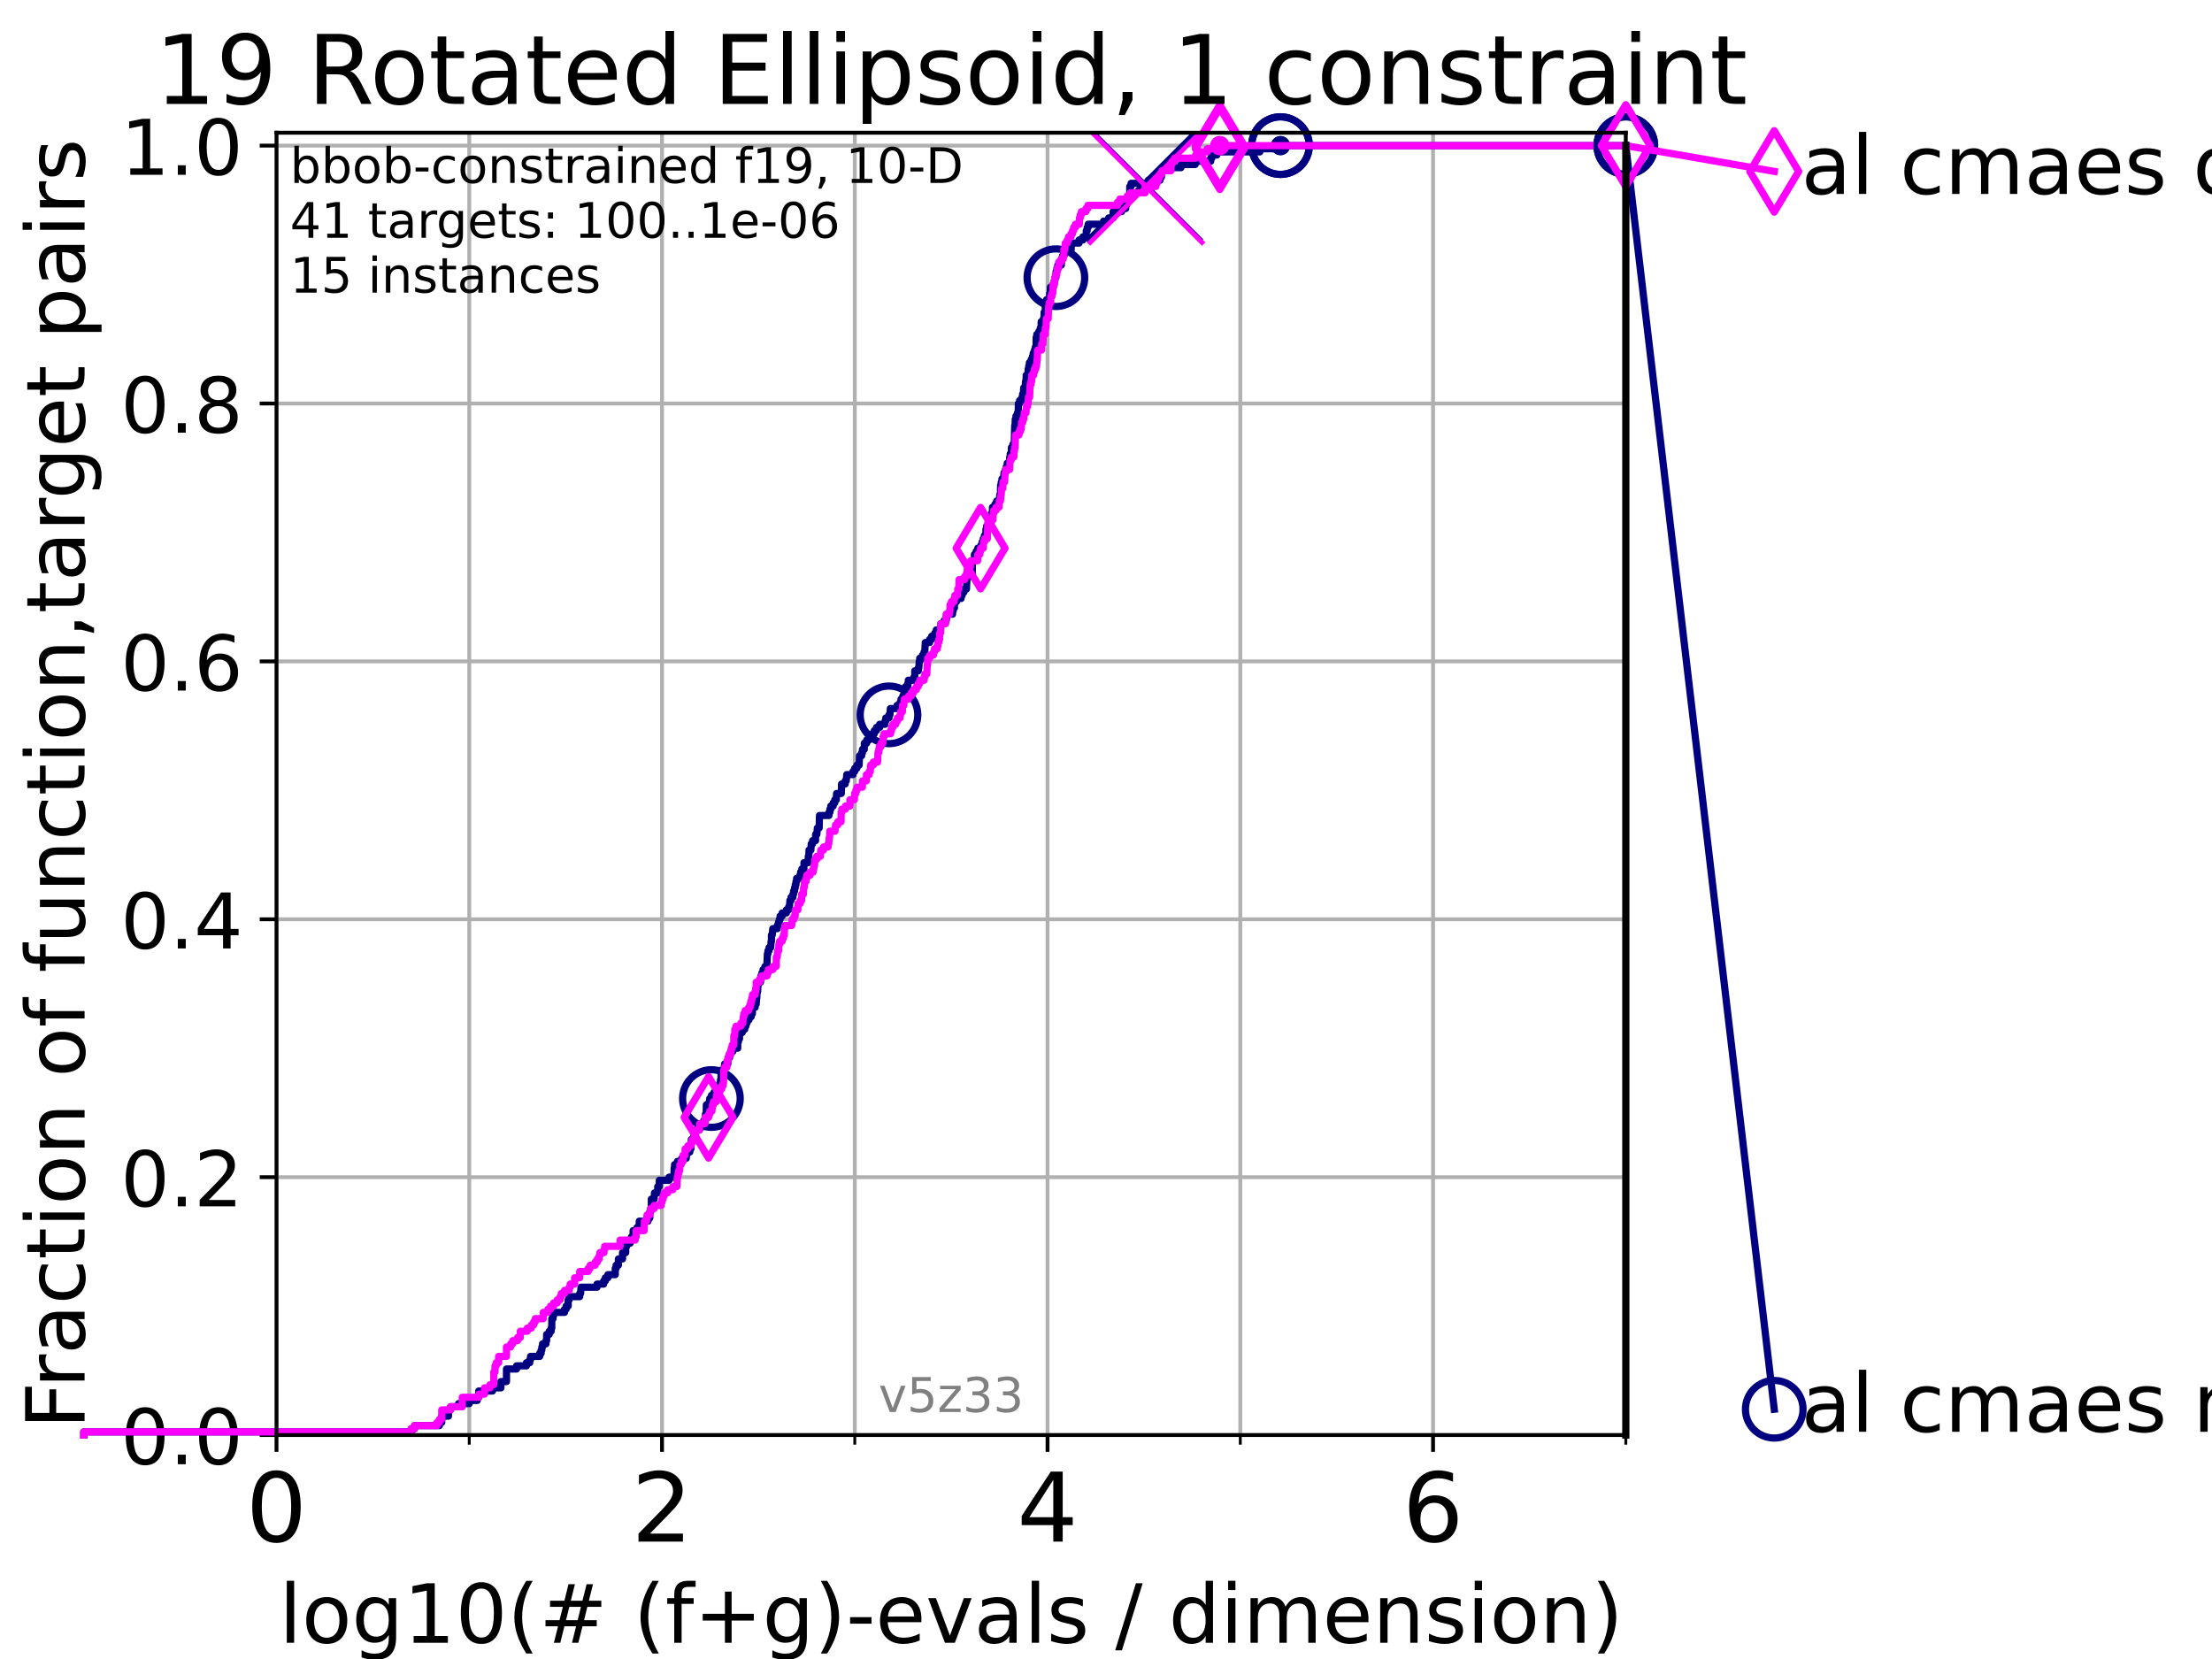 <?xml version="1.0" encoding="utf-8" standalone="no"?>
<!DOCTYPE svg PUBLIC "-//W3C//DTD SVG 1.1//EN"
  "http://www.w3.org/Graphics/SVG/1.1/DTD/svg11.dtd">
<!-- Created with matplotlib (https://matplotlib.org/) -->
<svg height="345.6pt" version="1.1" viewBox="0 0 460.8 345.6" width="460.8pt" xmlns="http://www.w3.org/2000/svg" xmlns:xlink="http://www.w3.org/1999/xlink">
 <defs>
  <style type="text/css">*{stroke-linecap:butt;stroke-linejoin:round;}</style>
 </defs>
 <g id="figure_1">
  <g id="patch_1">
   <path d="M 0 345.6 
L 460.8 345.6 
L 460.8 0 
L 0 0 
z
" style="fill:#ffffff;"/>
  </g>
  <g id="axes_1">
   <g id="patch_2">
    <path d="M 57.6 298.944 
L 338.688 298.944 
L 338.688 27.648 
L 57.6 27.648 
z
" style="fill:#ffffff;"/>
   </g>
   <g id="matplotlib.axis_1">
    <g id="xtick_1">
     <g id="line2d_1">
      <path clip-path="url(#pf9dce3629c)" d="M 57.6 298.944 
L 57.6 27.648 
" style="fill:none;stroke:#b0b0b0;stroke-linecap:square;stroke-width:0.8;"/>
     </g>
     <g id="line2d_2">
      <defs>
       <path d="M 0 0 
L 0 3.5 
" id="mda703930ba" style="stroke:#000000;stroke-width:0.8;"/>
      </defs>
      <g>
       <use style="stroke:#000000;stroke-width:0.8;" x="57.6" xlink:href="#mda703930ba" y="298.944"/>
      </g>
     </g>
     <g id="text_1">
      <!-- 0 -->
      <g transform="translate(51.237 321.141)scale(0.2 -0.2)">
       <defs>
        <path d="M 31.781 66.406 
Q 24.172 66.406 20.328 58.906 
Q 16.5 51.422 16.5 36.375 
Q 16.5 21.391 20.328 13.891 
Q 24.172 6.391 31.781 6.391 
Q 39.453 6.391 43.281 13.891 
Q 47.125 21.391 47.125 36.375 
Q 47.125 51.422 43.281 58.906 
Q 39.453 66.406 31.781 66.406 
z
M 31.781 74.219 
Q 44.047 74.219 50.516 64.516 
Q 56.984 54.828 56.984 36.375 
Q 56.984 17.969 50.516 8.266 
Q 44.047 -1.422 31.781 -1.422 
Q 19.531 -1.422 13.062 8.266 
Q 6.594 17.969 6.594 36.375 
Q 6.594 54.828 13.062 64.516 
Q 19.531 74.219 31.781 74.219 
z
" id="DejaVuSans-48"/>
       </defs>
       <use xlink:href="#DejaVuSans-48"/>
      </g>
     </g>
    </g>
    <g id="xtick_2">
     <g id="line2d_3">
      <path clip-path="url(#pf9dce3629c)" d="M 137.911 298.944 
L 137.911 27.648 
" style="fill:none;stroke:#b0b0b0;stroke-linecap:square;stroke-width:0.8;"/>
     </g>
     <g id="line2d_4">
      <g>
       <use style="stroke:#000000;stroke-width:0.8;" x="137.911" xlink:href="#mda703930ba" y="298.944"/>
      </g>
     </g>
     <g id="text_2">
      <!-- 2 -->
      <g transform="translate(131.548 321.141)scale(0.2 -0.2)">
       <defs>
        <path d="M 19.188 8.297 
L 53.609 8.297 
L 53.609 0 
L 7.328 0 
L 7.328 8.297 
Q 12.938 14.109 22.625 23.891 
Q 32.328 33.688 34.812 36.531 
Q 39.547 41.844 41.422 45.531 
Q 43.312 49.219 43.312 52.781 
Q 43.312 58.594 39.234 62.25 
Q 35.156 65.922 28.609 65.922 
Q 23.969 65.922 18.812 64.312 
Q 13.672 62.703 7.812 59.422 
L 7.812 69.391 
Q 13.766 71.781 18.938 73 
Q 24.125 74.219 28.422 74.219 
Q 39.75 74.219 46.484 68.547 
Q 53.219 62.891 53.219 53.422 
Q 53.219 48.922 51.531 44.891 
Q 49.859 40.875 45.406 35.406 
Q 44.188 33.984 37.641 27.219 
Q 31.109 20.453 19.188 8.297 
z
" id="DejaVuSans-50"/>
       </defs>
       <use xlink:href="#DejaVuSans-50"/>
      </g>
     </g>
    </g>
    <g id="xtick_3">
     <g id="line2d_5">
      <path clip-path="url(#pf9dce3629c)" d="M 218.222 298.944 
L 218.222 27.648 
" style="fill:none;stroke:#b0b0b0;stroke-linecap:square;stroke-width:0.8;"/>
     </g>
     <g id="line2d_6">
      <g>
       <use style="stroke:#000000;stroke-width:0.8;" x="218.222" xlink:href="#mda703930ba" y="298.944"/>
      </g>
     </g>
     <g id="text_3">
      <!-- 4 -->
      <g transform="translate(211.859 321.141)scale(0.2 -0.2)">
       <defs>
        <path d="M 37.797 64.312 
L 12.891 25.391 
L 37.797 25.391 
z
M 35.203 72.906 
L 47.609 72.906 
L 47.609 25.391 
L 58.016 25.391 
L 58.016 17.188 
L 47.609 17.188 
L 47.609 0 
L 37.797 0 
L 37.797 17.188 
L 4.891 17.188 
L 4.891 26.703 
z
" id="DejaVuSans-52"/>
       </defs>
       <use xlink:href="#DejaVuSans-52"/>
      </g>
     </g>
    </g>
    <g id="xtick_4">
     <g id="line2d_7">
      <path clip-path="url(#pf9dce3629c)" d="M 298.533 298.944 
L 298.533 27.648 
" style="fill:none;stroke:#b0b0b0;stroke-linecap:square;stroke-width:0.8;"/>
     </g>
     <g id="line2d_8">
      <g>
       <use style="stroke:#000000;stroke-width:0.8;" x="298.533" xlink:href="#mda703930ba" y="298.944"/>
      </g>
     </g>
     <g id="text_4">
      <!-- 6 -->
      <g transform="translate(292.17 321.141)scale(0.2 -0.2)">
       <defs>
        <path d="M 33.016 40.375 
Q 26.375 40.375 22.484 35.828 
Q 18.609 31.297 18.609 23.391 
Q 18.609 15.531 22.484 10.953 
Q 26.375 6.391 33.016 6.391 
Q 39.656 6.391 43.531 10.953 
Q 47.406 15.531 47.406 23.391 
Q 47.406 31.297 43.531 35.828 
Q 39.656 40.375 33.016 40.375 
z
M 52.594 71.297 
L 52.594 62.312 
Q 48.875 64.062 45.094 64.984 
Q 41.312 65.922 37.594 65.922 
Q 27.828 65.922 22.672 59.328 
Q 17.531 52.734 16.797 39.406 
Q 19.672 43.656 24.016 45.922 
Q 28.375 48.188 33.594 48.188 
Q 44.578 48.188 50.953 41.516 
Q 57.328 34.859 57.328 23.391 
Q 57.328 12.156 50.688 5.359 
Q 44.047 -1.422 33.016 -1.422 
Q 20.359 -1.422 13.672 8.266 
Q 6.984 17.969 6.984 36.375 
Q 6.984 53.656 15.188 63.938 
Q 23.391 74.219 37.203 74.219 
Q 40.922 74.219 44.703 73.484 
Q 48.484 72.75 52.594 71.297 
z
" id="DejaVuSans-54"/>
       </defs>
       <use xlink:href="#DejaVuSans-54"/>
      </g>
     </g>
    </g>
    <g id="xtick_5">
     <g id="line2d_9">
      <path clip-path="url(#pf9dce3629c)" d="M 97.755 298.944 
L 97.755 27.648 
" style="fill:none;stroke:#b0b0b0;stroke-linecap:square;stroke-width:0.8;"/>
     </g>
     <g id="line2d_10">
      <defs>
       <path d="M 0 0 
L 0 2 
" id="mf1ee54c22a" style="stroke:#000000;stroke-width:0.6;"/>
      </defs>
      <g>
       <use style="stroke:#000000;stroke-width:0.6;" x="97.755" xlink:href="#mf1ee54c22a" y="298.944"/>
      </g>
     </g>
    </g>
    <g id="xtick_6">
     <g id="line2d_11">
      <path clip-path="url(#pf9dce3629c)" d="M 178.066 298.944 
L 178.066 27.648 
" style="fill:none;stroke:#b0b0b0;stroke-linecap:square;stroke-width:0.8;"/>
     </g>
     <g id="line2d_12">
      <g>
       <use style="stroke:#000000;stroke-width:0.6;" x="178.066" xlink:href="#mf1ee54c22a" y="298.944"/>
      </g>
     </g>
    </g>
    <g id="xtick_7">
     <g id="line2d_13">
      <path clip-path="url(#pf9dce3629c)" d="M 258.377 298.944 
L 258.377 27.648 
" style="fill:none;stroke:#b0b0b0;stroke-linecap:square;stroke-width:0.8;"/>
     </g>
     <g id="line2d_14">
      <g>
       <use style="stroke:#000000;stroke-width:0.6;" x="258.377" xlink:href="#mf1ee54c22a" y="298.944"/>
      </g>
     </g>
    </g>
    <g id="xtick_8">
     <g id="line2d_15">
      <path clip-path="url(#pf9dce3629c)" d="M 338.688 298.944 
L 338.688 27.648 
" style="fill:none;stroke:#b0b0b0;stroke-linecap:square;stroke-width:0.8;"/>
     </g>
     <g id="line2d_16">
      <g>
       <use style="stroke:#000000;stroke-width:0.6;" x="338.688" xlink:href="#mf1ee54c22a" y="298.944"/>
      </g>
     </g>
    </g>
    <g id="text_5">
     <!-- log10(# (f+g)-evals / dimension) -->
     <g transform="translate(58.145 342.218)scale(0.17 -0.17)">
      <defs>
       <path d="M 9.422 75.984 
L 18.406 75.984 
L 18.406 0 
L 9.422 0 
z
" id="DejaVuSans-108"/>
       <path d="M 30.609 48.391 
Q 23.391 48.391 19.188 42.75 
Q 14.984 37.109 14.984 27.297 
Q 14.984 17.484 19.156 11.844 
Q 23.344 6.203 30.609 6.203 
Q 37.797 6.203 41.984 11.859 
Q 46.188 17.531 46.188 27.297 
Q 46.188 37.016 41.984 42.703 
Q 37.797 48.391 30.609 48.391 
z
M 30.609 56 
Q 42.328 56 49.016 48.375 
Q 55.719 40.766 55.719 27.297 
Q 55.719 13.875 49.016 6.219 
Q 42.328 -1.422 30.609 -1.422 
Q 18.844 -1.422 12.172 6.219 
Q 5.516 13.875 5.516 27.297 
Q 5.516 40.766 12.172 48.375 
Q 18.844 56 30.609 56 
z
" id="DejaVuSans-111"/>
       <path d="M 45.406 27.984 
Q 45.406 37.75 41.375 43.109 
Q 37.359 48.484 30.078 48.484 
Q 22.859 48.484 18.828 43.109 
Q 14.797 37.75 14.797 27.984 
Q 14.797 18.266 18.828 12.891 
Q 22.859 7.516 30.078 7.516 
Q 37.359 7.516 41.375 12.891 
Q 45.406 18.266 45.406 27.984 
z
M 54.391 6.781 
Q 54.391 -7.172 48.188 -13.984 
Q 42 -20.797 29.203 -20.797 
Q 24.469 -20.797 20.266 -20.094 
Q 16.062 -19.391 12.109 -17.922 
L 12.109 -9.188 
Q 16.062 -11.328 19.922 -12.344 
Q 23.781 -13.375 27.781 -13.375 
Q 36.625 -13.375 41.016 -8.766 
Q 45.406 -4.156 45.406 5.172 
L 45.406 9.625 
Q 42.625 4.781 38.281 2.391 
Q 33.938 0 27.875 0 
Q 17.828 0 11.672 7.656 
Q 5.516 15.328 5.516 27.984 
Q 5.516 40.672 11.672 48.328 
Q 17.828 56 27.875 56 
Q 33.938 56 38.281 53.609 
Q 42.625 51.219 45.406 46.391 
L 45.406 54.688 
L 54.391 54.688 
z
" id="DejaVuSans-103"/>
       <path d="M 12.406 8.297 
L 28.516 8.297 
L 28.516 63.922 
L 10.984 60.406 
L 10.984 69.391 
L 28.422 72.906 
L 38.281 72.906 
L 38.281 8.297 
L 54.391 8.297 
L 54.391 0 
L 12.406 0 
z
" id="DejaVuSans-49"/>
       <path d="M 31 75.875 
Q 24.469 64.656 21.281 53.656 
Q 18.109 42.672 18.109 31.391 
Q 18.109 20.125 21.312 9.062 
Q 24.516 -2 31 -13.188 
L 23.188 -13.188 
Q 15.875 -1.703 12.234 9.375 
Q 8.594 20.453 8.594 31.391 
Q 8.594 42.281 12.203 53.312 
Q 15.828 64.359 23.188 75.875 
z
" id="DejaVuSans-40"/>
       <path d="M 51.125 44 
L 36.922 44 
L 32.812 27.688 
L 47.125 27.688 
z
M 43.797 71.781 
L 38.719 51.516 
L 52.984 51.516 
L 58.109 71.781 
L 65.922 71.781 
L 60.891 51.516 
L 76.125 51.516 
L 76.125 44 
L 58.984 44 
L 54.984 27.688 
L 70.516 27.688 
L 70.516 20.219 
L 53.078 20.219 
L 48 0 
L 40.188 0 
L 45.219 20.219 
L 30.906 20.219 
L 25.875 0 
L 18.016 0 
L 23.094 20.219 
L 7.719 20.219 
L 7.719 27.688 
L 24.906 27.688 
L 29 44 
L 13.281 44 
L 13.281 51.516 
L 30.906 51.516 
L 35.891 71.781 
z
" id="DejaVuSans-35"/>
       <path id="DejaVuSans-32"/>
       <path d="M 37.109 75.984 
L 37.109 68.5 
L 28.516 68.5 
Q 23.688 68.5 21.797 66.547 
Q 19.922 64.594 19.922 59.516 
L 19.922 54.688 
L 34.719 54.688 
L 34.719 47.703 
L 19.922 47.703 
L 19.922 0 
L 10.891 0 
L 10.891 47.703 
L 2.297 47.703 
L 2.297 54.688 
L 10.891 54.688 
L 10.891 58.5 
Q 10.891 67.625 15.141 71.797 
Q 19.391 75.984 28.609 75.984 
z
" id="DejaVuSans-102"/>
       <path d="M 46 62.703 
L 46 35.5 
L 73.188 35.5 
L 73.188 27.203 
L 46 27.203 
L 46 0 
L 37.797 0 
L 37.797 27.203 
L 10.594 27.203 
L 10.594 35.5 
L 37.797 35.5 
L 37.797 62.703 
z
" id="DejaVuSans-43"/>
       <path d="M 8.016 75.875 
L 15.828 75.875 
Q 23.141 64.359 26.781 53.312 
Q 30.422 42.281 30.422 31.391 
Q 30.422 20.453 26.781 9.375 
Q 23.141 -1.703 15.828 -13.188 
L 8.016 -13.188 
Q 14.5 -2 17.703 9.062 
Q 20.906 20.125 20.906 31.391 
Q 20.906 42.672 17.703 53.656 
Q 14.5 64.656 8.016 75.875 
z
" id="DejaVuSans-41"/>
       <path d="M 4.891 31.391 
L 31.203 31.391 
L 31.203 23.391 
L 4.891 23.391 
z
" id="DejaVuSans-45"/>
       <path d="M 56.203 29.594 
L 56.203 25.203 
L 14.891 25.203 
Q 15.484 15.922 20.484 11.062 
Q 25.484 6.203 34.422 6.203 
Q 39.594 6.203 44.453 7.469 
Q 49.312 8.734 54.109 11.281 
L 54.109 2.781 
Q 49.266 0.734 44.188 -0.344 
Q 39.109 -1.422 33.891 -1.422 
Q 20.797 -1.422 13.156 6.188 
Q 5.516 13.812 5.516 26.812 
Q 5.516 40.234 12.766 48.109 
Q 20.016 56 32.328 56 
Q 43.359 56 49.781 48.891 
Q 56.203 41.797 56.203 29.594 
z
M 47.219 32.234 
Q 47.125 39.594 43.094 43.984 
Q 39.062 48.391 32.422 48.391 
Q 24.906 48.391 20.391 44.141 
Q 15.875 39.891 15.188 32.172 
z
" id="DejaVuSans-101"/>
       <path d="M 2.984 54.688 
L 12.5 54.688 
L 29.594 8.797 
L 46.688 54.688 
L 56.203 54.688 
L 35.688 0 
L 23.484 0 
z
" id="DejaVuSans-118"/>
       <path d="M 34.281 27.484 
Q 23.391 27.484 19.188 25 
Q 14.984 22.516 14.984 16.5 
Q 14.984 11.719 18.141 8.906 
Q 21.297 6.109 26.703 6.109 
Q 34.188 6.109 38.703 11.406 
Q 43.219 16.703 43.219 25.484 
L 43.219 27.484 
z
M 52.203 31.203 
L 52.203 0 
L 43.219 0 
L 43.219 8.297 
Q 40.141 3.328 35.547 0.953 
Q 30.953 -1.422 24.312 -1.422 
Q 15.922 -1.422 10.953 3.297 
Q 6 8.016 6 15.922 
Q 6 25.141 12.172 29.828 
Q 18.359 34.516 30.609 34.516 
L 43.219 34.516 
L 43.219 35.406 
Q 43.219 41.609 39.141 45 
Q 35.062 48.391 27.688 48.391 
Q 23 48.391 18.547 47.266 
Q 14.109 46.141 10.016 43.891 
L 10.016 52.203 
Q 14.938 54.109 19.578 55.047 
Q 24.219 56 28.609 56 
Q 40.484 56 46.344 49.844 
Q 52.203 43.703 52.203 31.203 
z
" id="DejaVuSans-97"/>
       <path d="M 44.281 53.078 
L 44.281 44.578 
Q 40.484 46.531 36.375 47.5 
Q 32.281 48.484 27.875 48.484 
Q 21.188 48.484 17.844 46.438 
Q 14.5 44.391 14.5 40.281 
Q 14.5 37.156 16.891 35.375 
Q 19.281 33.594 26.516 31.984 
L 29.594 31.297 
Q 39.156 29.25 43.188 25.516 
Q 47.219 21.781 47.219 15.094 
Q 47.219 7.469 41.188 3.016 
Q 35.156 -1.422 24.609 -1.422 
Q 20.219 -1.422 15.453 -0.562 
Q 10.688 0.297 5.422 2 
L 5.422 11.281 
Q 10.406 8.688 15.234 7.391 
Q 20.062 6.109 24.812 6.109 
Q 31.156 6.109 34.562 8.281 
Q 37.984 10.453 37.984 14.406 
Q 37.984 18.062 35.516 20.016 
Q 33.062 21.969 24.703 23.781 
L 21.578 24.516 
Q 13.234 26.266 9.516 29.906 
Q 5.812 33.547 5.812 39.891 
Q 5.812 47.609 11.281 51.797 
Q 16.75 56 26.812 56 
Q 31.781 56 36.172 55.266 
Q 40.578 54.547 44.281 53.078 
z
" id="DejaVuSans-115"/>
       <path d="M 25.391 72.906 
L 33.688 72.906 
L 8.297 -9.281 
L 0 -9.281 
z
" id="DejaVuSans-47"/>
       <path d="M 45.406 46.391 
L 45.406 75.984 
L 54.391 75.984 
L 54.391 0 
L 45.406 0 
L 45.406 8.203 
Q 42.578 3.328 38.25 0.953 
Q 33.938 -1.422 27.875 -1.422 
Q 17.969 -1.422 11.734 6.484 
Q 5.516 14.406 5.516 27.297 
Q 5.516 40.188 11.734 48.094 
Q 17.969 56 27.875 56 
Q 33.938 56 38.25 53.625 
Q 42.578 51.266 45.406 46.391 
z
M 14.797 27.297 
Q 14.797 17.391 18.875 11.75 
Q 22.953 6.109 30.078 6.109 
Q 37.203 6.109 41.297 11.75 
Q 45.406 17.391 45.406 27.297 
Q 45.406 37.203 41.297 42.844 
Q 37.203 48.484 30.078 48.484 
Q 22.953 48.484 18.875 42.844 
Q 14.797 37.203 14.797 27.297 
z
" id="DejaVuSans-100"/>
       <path d="M 9.422 54.688 
L 18.406 54.688 
L 18.406 0 
L 9.422 0 
z
M 9.422 75.984 
L 18.406 75.984 
L 18.406 64.594 
L 9.422 64.594 
z
" id="DejaVuSans-105"/>
       <path d="M 52 44.188 
Q 55.375 50.25 60.062 53.125 
Q 64.75 56 71.094 56 
Q 79.641 56 84.281 50.016 
Q 88.922 44.047 88.922 33.016 
L 88.922 0 
L 79.891 0 
L 79.891 32.719 
Q 79.891 40.578 77.094 44.375 
Q 74.312 48.188 68.609 48.188 
Q 61.625 48.188 57.562 43.547 
Q 53.516 38.922 53.516 30.906 
L 53.516 0 
L 44.484 0 
L 44.484 32.719 
Q 44.484 40.625 41.703 44.406 
Q 38.922 48.188 33.109 48.188 
Q 26.219 48.188 22.156 43.531 
Q 18.109 38.875 18.109 30.906 
L 18.109 0 
L 9.078 0 
L 9.078 54.688 
L 18.109 54.688 
L 18.109 46.188 
Q 21.188 51.219 25.484 53.609 
Q 29.781 56 35.688 56 
Q 41.656 56 45.828 52.969 
Q 50 49.953 52 44.188 
z
" id="DejaVuSans-109"/>
       <path d="M 54.891 33.016 
L 54.891 0 
L 45.906 0 
L 45.906 32.719 
Q 45.906 40.484 42.875 44.328 
Q 39.844 48.188 33.797 48.188 
Q 26.516 48.188 22.312 43.547 
Q 18.109 38.922 18.109 30.906 
L 18.109 0 
L 9.078 0 
L 9.078 54.688 
L 18.109 54.688 
L 18.109 46.188 
Q 21.344 51.125 25.703 53.562 
Q 30.078 56 35.797 56 
Q 45.219 56 50.047 50.172 
Q 54.891 44.344 54.891 33.016 
z
" id="DejaVuSans-110"/>
      </defs>
      <use xlink:href="#DejaVuSans-108"/>
      <use x="27.783" xlink:href="#DejaVuSans-111"/>
      <use x="88.965" xlink:href="#DejaVuSans-103"/>
      <use x="152.441" xlink:href="#DejaVuSans-49"/>
      <use x="216.064" xlink:href="#DejaVuSans-48"/>
      <use x="279.688" xlink:href="#DejaVuSans-40"/>
      <use x="318.701" xlink:href="#DejaVuSans-35"/>
      <use x="402.49" xlink:href="#DejaVuSans-32"/>
      <use x="434.277" xlink:href="#DejaVuSans-40"/>
      <use x="473.291" xlink:href="#DejaVuSans-102"/>
      <use x="508.496" xlink:href="#DejaVuSans-43"/>
      <use x="592.285" xlink:href="#DejaVuSans-103"/>
      <use x="655.762" xlink:href="#DejaVuSans-41"/>
      <use x="694.775" xlink:href="#DejaVuSans-45"/>
      <use x="730.859" xlink:href="#DejaVuSans-101"/>
      <use x="792.383" xlink:href="#DejaVuSans-118"/>
      <use x="851.562" xlink:href="#DejaVuSans-97"/>
      <use x="912.842" xlink:href="#DejaVuSans-108"/>
      <use x="940.625" xlink:href="#DejaVuSans-115"/>
      <use x="992.725" xlink:href="#DejaVuSans-32"/>
      <use x="1024.512" xlink:href="#DejaVuSans-47"/>
      <use x="1058.203" xlink:href="#DejaVuSans-32"/>
      <use x="1089.99" xlink:href="#DejaVuSans-100"/>
      <use x="1153.467" xlink:href="#DejaVuSans-105"/>
      <use x="1181.25" xlink:href="#DejaVuSans-109"/>
      <use x="1278.662" xlink:href="#DejaVuSans-101"/>
      <use x="1340.186" xlink:href="#DejaVuSans-110"/>
      <use x="1403.564" xlink:href="#DejaVuSans-115"/>
      <use x="1455.664" xlink:href="#DejaVuSans-105"/>
      <use x="1483.447" xlink:href="#DejaVuSans-111"/>
      <use x="1544.629" xlink:href="#DejaVuSans-110"/>
      <use x="1608.008" xlink:href="#DejaVuSans-41"/>
     </g>
    </g>
   </g>
   <g id="matplotlib.axis_2">
    <g id="ytick_1">
     <g id="line2d_17">
      <path clip-path="url(#pf9dce3629c)" d="M 57.6 298.944 
L 338.688 298.944 
" style="fill:none;stroke:#b0b0b0;stroke-linecap:square;stroke-width:0.8;"/>
     </g>
     <g id="line2d_18">
      <defs>
       <path d="M 0 0 
L -3.5 0 
" id="mffc94b1495" style="stroke:#000000;stroke-width:0.8;"/>
      </defs>
      <g>
       <use style="stroke:#000000;stroke-width:0.8;" x="57.6" xlink:href="#mffc94b1495" y="298.944"/>
      </g>
     </g>
     <g id="text_6">
      <!-- 0.0 -->
      <g transform="translate(25.155 305.023)scale(0.16 -0.16)">
       <defs>
        <path d="M 10.688 12.406 
L 21 12.406 
L 21 0 
L 10.688 0 
z
" id="DejaVuSans-46"/>
       </defs>
       <use xlink:href="#DejaVuSans-48"/>
       <use x="63.623" xlink:href="#DejaVuSans-46"/>
       <use x="95.41" xlink:href="#DejaVuSans-48"/>
      </g>
     </g>
    </g>
    <g id="ytick_2">
     <g id="line2d_19">
      <path clip-path="url(#pf9dce3629c)" d="M 57.6 245.222 
L 338.688 245.222 
" style="fill:none;stroke:#b0b0b0;stroke-linecap:square;stroke-width:0.8;"/>
     </g>
     <g id="line2d_20">
      <g>
       <use style="stroke:#000000;stroke-width:0.8;" x="57.6" xlink:href="#mffc94b1495" y="245.222"/>
      </g>
     </g>
     <g id="text_7">
      <!-- 0.2 -->
      <g transform="translate(25.155 251.301)scale(0.16 -0.16)">
       <use xlink:href="#DejaVuSans-48"/>
       <use x="63.623" xlink:href="#DejaVuSans-46"/>
       <use x="95.41" xlink:href="#DejaVuSans-50"/>
      </g>
     </g>
    </g>
    <g id="ytick_3">
     <g id="line2d_21">
      <path clip-path="url(#pf9dce3629c)" d="M 57.6 191.5 
L 338.688 191.5 
" style="fill:none;stroke:#b0b0b0;stroke-linecap:square;stroke-width:0.8;"/>
     </g>
     <g id="line2d_22">
      <g>
       <use style="stroke:#000000;stroke-width:0.8;" x="57.6" xlink:href="#mffc94b1495" y="191.5"/>
      </g>
     </g>
     <g id="text_8">
      <!-- 0.4 -->
      <g transform="translate(25.155 197.579)scale(0.16 -0.16)">
       <use xlink:href="#DejaVuSans-48"/>
       <use x="63.623" xlink:href="#DejaVuSans-46"/>
       <use x="95.41" xlink:href="#DejaVuSans-52"/>
      </g>
     </g>
    </g>
    <g id="ytick_4">
     <g id="line2d_23">
      <path clip-path="url(#pf9dce3629c)" d="M 57.6 137.778 
L 338.688 137.778 
" style="fill:none;stroke:#b0b0b0;stroke-linecap:square;stroke-width:0.8;"/>
     </g>
     <g id="line2d_24">
      <g>
       <use style="stroke:#000000;stroke-width:0.8;" x="57.6" xlink:href="#mffc94b1495" y="137.778"/>
      </g>
     </g>
     <g id="text_9">
      <!-- 0.6 -->
      <g transform="translate(25.155 143.857)scale(0.16 -0.16)">
       <use xlink:href="#DejaVuSans-48"/>
       <use x="63.623" xlink:href="#DejaVuSans-46"/>
       <use x="95.41" xlink:href="#DejaVuSans-54"/>
      </g>
     </g>
    </g>
    <g id="ytick_5">
     <g id="line2d_25">
      <path clip-path="url(#pf9dce3629c)" d="M 57.6 84.056 
L 338.688 84.056 
" style="fill:none;stroke:#b0b0b0;stroke-linecap:square;stroke-width:0.8;"/>
     </g>
     <g id="line2d_26">
      <g>
       <use style="stroke:#000000;stroke-width:0.8;" x="57.6" xlink:href="#mffc94b1495" y="84.056"/>
      </g>
     </g>
     <g id="text_10">
      <!-- 0.8 -->
      <g transform="translate(25.155 90.135)scale(0.16 -0.16)">
       <defs>
        <path d="M 31.781 34.625 
Q 24.75 34.625 20.719 30.859 
Q 16.703 27.094 16.703 20.516 
Q 16.703 13.922 20.719 10.156 
Q 24.75 6.391 31.781 6.391 
Q 38.812 6.391 42.859 10.172 
Q 46.922 13.969 46.922 20.516 
Q 46.922 27.094 42.891 30.859 
Q 38.875 34.625 31.781 34.625 
z
M 21.922 38.812 
Q 15.578 40.375 12.031 44.719 
Q 8.5 49.078 8.5 55.328 
Q 8.5 64.062 14.719 69.141 
Q 20.953 74.219 31.781 74.219 
Q 42.672 74.219 48.875 69.141 
Q 55.078 64.062 55.078 55.328 
Q 55.078 49.078 51.531 44.719 
Q 48 40.375 41.703 38.812 
Q 48.828 37.156 52.797 32.312 
Q 56.781 27.484 56.781 20.516 
Q 56.781 9.906 50.312 4.234 
Q 43.844 -1.422 31.781 -1.422 
Q 19.734 -1.422 13.25 4.234 
Q 6.781 9.906 6.781 20.516 
Q 6.781 27.484 10.781 32.312 
Q 14.797 37.156 21.922 38.812 
z
M 18.312 54.391 
Q 18.312 48.734 21.844 45.562 
Q 25.391 42.391 31.781 42.391 
Q 38.141 42.391 41.719 45.562 
Q 45.312 48.734 45.312 54.391 
Q 45.312 60.062 41.719 63.234 
Q 38.141 66.406 31.781 66.406 
Q 25.391 66.406 21.844 63.234 
Q 18.312 60.062 18.312 54.391 
z
" id="DejaVuSans-56"/>
       </defs>
       <use xlink:href="#DejaVuSans-48"/>
       <use x="63.623" xlink:href="#DejaVuSans-46"/>
       <use x="95.41" xlink:href="#DejaVuSans-56"/>
      </g>
     </g>
    </g>
    <g id="ytick_6">
     <g id="line2d_27">
      <path clip-path="url(#pf9dce3629c)" d="M 57.6 30.334 
L 338.688 30.334 
" style="fill:none;stroke:#b0b0b0;stroke-linecap:square;stroke-width:0.8;"/>
     </g>
     <g id="line2d_28">
      <g>
       <use style="stroke:#000000;stroke-width:0.8;" x="57.6" xlink:href="#mffc94b1495" y="30.334"/>
      </g>
     </g>
     <g id="text_11">
      <!-- 1.0 -->
      <g transform="translate(25.155 36.413)scale(0.16 -0.16)">
       <use xlink:href="#DejaVuSans-49"/>
       <use x="63.623" xlink:href="#DejaVuSans-46"/>
       <use x="95.41" xlink:href="#DejaVuSans-48"/>
      </g>
     </g>
    </g>
    <g id="text_12">
     <!-- Fraction of function,target pairs -->
     <g transform="translate(17.62 297.681)rotate(-90)scale(0.17 -0.17)">
      <defs>
       <path d="M 9.812 72.906 
L 51.703 72.906 
L 51.703 64.594 
L 19.672 64.594 
L 19.672 43.109 
L 48.578 43.109 
L 48.578 34.812 
L 19.672 34.812 
L 19.672 0 
L 9.812 0 
z
" id="DejaVuSans-70"/>
       <path d="M 41.109 46.297 
Q 39.594 47.172 37.812 47.578 
Q 36.031 48 33.891 48 
Q 26.266 48 22.188 43.047 
Q 18.109 38.094 18.109 28.812 
L 18.109 0 
L 9.078 0 
L 9.078 54.688 
L 18.109 54.688 
L 18.109 46.188 
Q 20.953 51.172 25.484 53.578 
Q 30.031 56 36.531 56 
Q 37.453 56 38.578 55.875 
Q 39.703 55.766 41.062 55.516 
z
" id="DejaVuSans-114"/>
       <path d="M 48.781 52.594 
L 48.781 44.188 
Q 44.969 46.297 41.141 47.344 
Q 37.312 48.391 33.406 48.391 
Q 24.656 48.391 19.812 42.844 
Q 14.984 37.312 14.984 27.297 
Q 14.984 17.281 19.812 11.734 
Q 24.656 6.203 33.406 6.203 
Q 37.312 6.203 41.141 7.25 
Q 44.969 8.297 48.781 10.406 
L 48.781 2.094 
Q 45.016 0.344 40.984 -0.531 
Q 36.969 -1.422 32.422 -1.422 
Q 20.062 -1.422 12.781 6.344 
Q 5.516 14.109 5.516 27.297 
Q 5.516 40.672 12.859 48.328 
Q 20.219 56 33.016 56 
Q 37.156 56 41.109 55.141 
Q 45.062 54.297 48.781 52.594 
z
" id="DejaVuSans-99"/>
       <path d="M 18.312 70.219 
L 18.312 54.688 
L 36.812 54.688 
L 36.812 47.703 
L 18.312 47.703 
L 18.312 18.016 
Q 18.312 11.328 20.141 9.422 
Q 21.969 7.516 27.594 7.516 
L 36.812 7.516 
L 36.812 0 
L 27.594 0 
Q 17.188 0 13.234 3.875 
Q 9.281 7.766 9.281 18.016 
L 9.281 47.703 
L 2.688 47.703 
L 2.688 54.688 
L 9.281 54.688 
L 9.281 70.219 
z
" id="DejaVuSans-116"/>
       <path d="M 8.5 21.578 
L 8.5 54.688 
L 17.484 54.688 
L 17.484 21.922 
Q 17.484 14.156 20.5 10.266 
Q 23.531 6.391 29.594 6.391 
Q 36.859 6.391 41.078 11.031 
Q 45.312 15.672 45.312 23.688 
L 45.312 54.688 
L 54.297 54.688 
L 54.297 0 
L 45.312 0 
L 45.312 8.406 
Q 42.047 3.422 37.719 1 
Q 33.406 -1.422 27.688 -1.422 
Q 18.266 -1.422 13.375 4.438 
Q 8.5 10.297 8.5 21.578 
z
M 31.109 56 
z
" id="DejaVuSans-117"/>
       <path d="M 11.719 12.406 
L 22.016 12.406 
L 22.016 4 
L 14.016 -11.625 
L 7.719 -11.625 
L 11.719 4 
z
" id="DejaVuSans-44"/>
       <path d="M 18.109 8.203 
L 18.109 -20.797 
L 9.078 -20.797 
L 9.078 54.688 
L 18.109 54.688 
L 18.109 46.391 
Q 20.953 51.266 25.266 53.625 
Q 29.594 56 35.594 56 
Q 45.562 56 51.781 48.094 
Q 58.016 40.188 58.016 27.297 
Q 58.016 14.406 51.781 6.484 
Q 45.562 -1.422 35.594 -1.422 
Q 29.594 -1.422 25.266 0.953 
Q 20.953 3.328 18.109 8.203 
z
M 48.688 27.297 
Q 48.688 37.203 44.609 42.844 
Q 40.531 48.484 33.406 48.484 
Q 26.266 48.484 22.188 42.844 
Q 18.109 37.203 18.109 27.297 
Q 18.109 17.391 22.188 11.75 
Q 26.266 6.109 33.406 6.109 
Q 40.531 6.109 44.609 11.75 
Q 48.688 17.391 48.688 27.297 
z
" id="DejaVuSans-112"/>
      </defs>
      <use xlink:href="#DejaVuSans-70"/>
      <use x="50.27" xlink:href="#DejaVuSans-114"/>
      <use x="91.383" xlink:href="#DejaVuSans-97"/>
      <use x="152.662" xlink:href="#DejaVuSans-99"/>
      <use x="207.643" xlink:href="#DejaVuSans-116"/>
      <use x="246.852" xlink:href="#DejaVuSans-105"/>
      <use x="274.635" xlink:href="#DejaVuSans-111"/>
      <use x="335.816" xlink:href="#DejaVuSans-110"/>
      <use x="399.195" xlink:href="#DejaVuSans-32"/>
      <use x="430.982" xlink:href="#DejaVuSans-111"/>
      <use x="492.164" xlink:href="#DejaVuSans-102"/>
      <use x="527.369" xlink:href="#DejaVuSans-32"/>
      <use x="559.156" xlink:href="#DejaVuSans-102"/>
      <use x="594.361" xlink:href="#DejaVuSans-117"/>
      <use x="657.74" xlink:href="#DejaVuSans-110"/>
      <use x="721.119" xlink:href="#DejaVuSans-99"/>
      <use x="776.1" xlink:href="#DejaVuSans-116"/>
      <use x="815.309" xlink:href="#DejaVuSans-105"/>
      <use x="843.092" xlink:href="#DejaVuSans-111"/>
      <use x="904.273" xlink:href="#DejaVuSans-110"/>
      <use x="967.652" xlink:href="#DejaVuSans-44"/>
      <use x="999.439" xlink:href="#DejaVuSans-116"/>
      <use x="1038.648" xlink:href="#DejaVuSans-97"/>
      <use x="1099.928" xlink:href="#DejaVuSans-114"/>
      <use x="1139.291" xlink:href="#DejaVuSans-103"/>
      <use x="1202.768" xlink:href="#DejaVuSans-101"/>
      <use x="1264.291" xlink:href="#DejaVuSans-116"/>
      <use x="1303.5" xlink:href="#DejaVuSans-32"/>
      <use x="1335.287" xlink:href="#DejaVuSans-112"/>
      <use x="1398.764" xlink:href="#DejaVuSans-97"/>
      <use x="1460.043" xlink:href="#DejaVuSans-105"/>
      <use x="1487.826" xlink:href="#DejaVuSans-114"/>
      <use x="1528.939" xlink:href="#DejaVuSans-115"/>
     </g>
    </g>
   </g>
   <g id="line2d_29">
    <defs>
     <path d="M 0 1.5 
C 0.398 1.5 0.779 1.342 1.061 1.061 
C 1.342 0.779 1.5 0.398 1.5 0 
C 1.5 -0.398 1.342 -0.779 1.061 -1.061 
C 0.779 -1.342 0.398 -1.5 0 -1.5 
C -0.398 -1.5 -0.779 -1.342 -1.061 -1.061 
C -1.342 -0.779 -1.5 -0.398 -1.5 0 
C -1.5 0.398 -1.342 0.779 -1.061 1.061 
C -0.779 1.342 -0.398 1.5 0 1.5 
z
" id="me18f5fd4e9" style="stroke:#000080;"/>
    </defs>
    <g>
     <use style="fill:#000080;stroke:#000080;" x="266.746" xlink:href="#me18f5fd4e9" y="30.334"/>
     <use style="fill:#000080;stroke:#000080;" x="266.746" xlink:href="#me18f5fd4e9" y="30.334"/>
    </g>
   </g>
   <g id="line2d_30">
    <path d="M 17.445 298.944 
L 17.445 298.289 
L 85.667 298.289 
L 85.667 297.634 
L 86.351 297.634 
L 86.351 296.979 
L 91.535 296.979 
L 91.535 296.323 
L 92.027 296.323 
L 92.027 295.013 
L 93.422 295.013 
L 93.422 293.703 
L 93.864 293.703 
L 93.864 293.048 
L 95.526 293.048 
L 95.526 292.393 
L 97.755 292.393 
L 97.755 291.737 
L 99.418 291.737 
L 99.418 291.082 
L 99.732 291.082 
L 99.732 289.772 
L 102.597 289.772 
L 102.597 289.117 
L 104.355 289.117 
L 104.355 287.807 
L 105.51 287.807 
L 105.51 285.186 
L 107.614 285.186 
L 107.614 284.531 
L 109.668 284.531 
L 109.668 283.876 
L 110.359 283.876 
L 110.359 283.22 
L 110.527 283.22 
L 110.527 282.565 
L 112.432 282.565 
L 112.432 281.91 
L 112.73 281.91 
L 112.73 281.255 
L 112.877 281.255 
L 112.877 280.6 
L 113.023 280.6 
L 113.023 279.945 
L 113.735 279.945 
L 113.735 279.29 
L 113.874 279.29 
L 113.874 277.979 
L 114.419 277.979 
L 114.419 277.324 
L 114.817 277.324 
L 114.817 276.669 
L 114.947 276.669 
L 114.947 274.704 
L 115.206 274.704 
L 115.206 274.048 
L 115.333 274.048 
L 115.333 273.393 
L 117.598 273.393 
L 117.598 272.738 
L 117.931 272.738 
L 117.931 272.083 
L 118.364 272.083 
L 118.364 270.773 
L 118.577 270.773 
L 118.577 270.118 
L 120.759 270.118 
L 120.759 269.462 
L 120.945 269.462 
L 121.037 268.152 
L 124.369 268.152 
L 124.369 267.497 
L 125.753 267.497 
L 125.753 266.842 
L 126.1 266.842 
L 126.1 266.187 
L 126.64 266.187 
L 126.64 265.532 
L 128.169 265.532 
L 128.169 264.221 
L 128.351 264.221 
L 128.351 263.566 
L 128.827 263.566 
L 128.827 262.256 
L 129.686 262.256 
L 129.686 260.946 
L 130.345 260.946 
L 130.345 259.635 
L 130.559 259.635 
L 130.559 258.98 
L 131.287 258.98 
L 131.287 258.325 
L 131.541 258.325 
L 131.541 257.67 
L 131.889 257.67 
L 131.889 256.36 
L 132.707 256.36 
L 132.707 255.704 
L 133.125 255.704 
L 133.171 254.394 
L 134.994 254.394 
L 134.994 253.739 
L 135.362 253.739 
L 135.362 252.429 
L 135.562 252.429 
L 135.562 251.773 
L 135.682 251.773 
L 135.682 249.808 
L 136.266 249.808 
L 136.343 248.498 
L 137.016 248.498 
L 137.016 247.187 
L 137.344 247.187 
L 137.344 245.877 
L 139.382 245.877 
L 139.382 245.222 
L 140.379 245.222 
L 140.439 243.257 
L 140.529 243.257 
L 140.529 242.601 
L 141.119 242.601 
L 141.119 241.946 
L 142.024 241.946 
L 142.024 241.291 
L 142.963 241.291 
L 142.963 240.636 
L 143.093 240.636 
L 143.093 239.981 
L 143.704 239.981 
L 143.704 239.326 
L 143.928 239.326 
L 144.026 237.36 
L 144.511 237.36 
L 144.511 236.705 
L 144.795 236.705 
L 144.865 235.395 
L 145.688 235.395 
L 145.688 234.74 
L 146.346 234.74 
L 146.346 234.085 
L 146.602 234.085 
L 146.602 233.429 
L 146.958 233.429 
L 146.958 232.119 
L 147.103 232.119 
L 147.144 230.154 
L 147.73 230.154 
L 147.73 229.499 
L 147.849 229.499 
L 147.849 228.843 
L 148.2 228.843 
L 148.2 228.188 
L 148.752 228.188 
L 148.752 227.533 
L 149.232 227.533 
L 149.232 226.878 
L 149.396 226.878 
L 149.396 226.223 
L 149.999 226.223 
L 150.103 224.912 
L 150.207 224.912 
L 150.207 222.947 
L 150.85 222.947 
L 150.949 221.637 
L 151.613 221.637 
L 151.677 220.326 
L 151.991 220.326 
L 151.991 219.671 
L 152.192 219.671 
L 152.192 219.016 
L 152.677 219.016 
L 152.677 218.361 
L 153.68 218.361 
L 153.68 217.051 
L 153.82 217.051 
L 153.82 216.396 
L 154.057 216.396 
L 154.057 215.085 
L 154.628 215.085 
L 154.628 214.43 
L 155.142 214.43 
L 155.142 213.775 
L 155.374 213.775 
L 155.374 213.12 
L 155.616 213.12 
L 155.616 212.465 
L 156.028 212.465 
L 156.028 211.81 
L 156.491 211.81 
L 156.491 211.154 
L 156.741 211.154 
L 156.741 209.844 
L 157.312 209.844 
L 157.312 209.189 
L 157.529 209.189 
L 157.619 207.879 
L 157.664 207.879 
L 157.709 206.568 
L 157.832 206.568 
L 157.899 205.258 
L 157.954 205.258 
L 157.954 204.603 
L 158.423 204.603 
L 158.509 203.293 
L 158.732 203.293 
L 158.732 202.638 
L 158.963 202.638 
L 158.963 201.982 
L 159.355 201.982 
L 159.355 201.327 
L 159.748 201.327 
L 159.858 198.707 
L 159.976 198.707 
L 159.976 198.052 
L 160.211 198.052 
L 160.211 197.396 
L 160.538 197.396 
L 160.642 196.086 
L 160.708 196.086 
L 160.708 194.776 
L 160.877 194.776 
L 160.98 193.465 
L 161.912 193.465 
L 161.912 192.81 
L 162.148 192.81 
L 162.148 192.155 
L 162.346 192.155 
L 162.346 191.5 
L 162.509 191.5 
L 162.509 190.845 
L 162.929 190.845 
L 162.929 190.19 
L 163.812 190.19 
L 163.812 189.535 
L 164.311 189.535 
L 164.311 188.879 
L 164.456 188.879 
L 164.554 187.569 
L 164.788 187.569 
L 164.788 186.914 
L 165.179 186.914 
L 165.179 186.259 
L 165.317 186.259 
L 165.317 185.604 
L 165.526 185.604 
L 165.526 184.949 
L 165.669 184.949 
L 165.669 184.293 
L 165.817 184.293 
L 165.817 183.638 
L 165.95 183.638 
L 165.95 182.983 
L 166.622 182.983 
L 166.622 182.328 
L 166.783 182.328 
L 166.783 181.673 
L 167.034 181.673 
L 167.034 181.018 
L 167.475 181.018 
L 167.481 179.707 
L 168.337 179.707 
L 168.379 178.397 
L 168.494 178.397 
L 168.531 177.087 
L 168.918 177.087 
L 169 175.777 
L 169.28 175.777 
L 169.28 175.121 
L 169.898 175.121 
L 169.903 173.811 
L 170.169 173.811 
L 170.262 172.501 
L 170.645 172.501 
L 170.714 169.88 
L 172.692 169.88 
L 172.692 169.225 
L 172.881 169.225 
L 172.881 168.57 
L 173.068 168.57 
L 173.068 167.915 
L 173.558 167.915 
L 173.558 167.26 
L 173.902 167.26 
L 173.902 166.604 
L 174.218 166.604 
L 174.275 165.294 
L 175.261 165.294 
L 175.31 163.329 
L 176.065 163.329 
L 176.065 162.674 
L 176.295 162.674 
L 176.395 161.363 
L 177.693 161.363 
L 177.693 160.708 
L 178.056 160.708 
L 178.056 160.053 
L 178.5 160.053 
L 178.5 159.398 
L 178.97 159.398 
L 179.059 157.432 
L 179.502 157.432 
L 179.502 156.777 
L 179.668 156.777 
L 179.668 156.122 
L 180.04 156.122 
L 180.064 154.812 
L 180.546 154.812 
L 180.546 154.157 
L 181.038 154.157 
L 181.038 153.502 
L 181.679 153.502 
L 181.679 152.846 
L 182.135 152.846 
L 182.135 152.191 
L 182.583 152.191 
L 182.583 151.536 
L 183.248 151.536 
L 183.248 150.881 
L 184.355 150.881 
L 184.355 150.226 
L 184.517 150.226 
L 184.517 149.571 
L 185.191 149.571 
L 185.191 148.916 
L 185.389 148.916 
L 185.476 147.605 
L 186.869 147.605 
L 186.869 146.95 
L 187.514 146.95 
L 187.514 146.295 
L 187.702 146.295 
L 187.702 145.64 
L 188.077 145.64 
L 188.077 144.985 
L 188.313 144.985 
L 188.313 144.33 
L 188.588 144.33 
L 188.666 143.019 
L 189.101 143.019 
L 189.101 142.364 
L 189.214 142.364 
L 189.214 141.709 
L 190.392 141.709 
L 190.392 141.054 
L 190.547 141.054 
L 190.57 139.743 
L 191.308 139.743 
L 191.308 139.088 
L 191.422 139.088 
L 191.49 137.778 
L 191.595 137.778 
L 191.595 137.123 
L 192.173 137.123 
L 192.173 136.468 
L 192.493 136.468 
L 192.493 135.813 
L 192.649 135.813 
L 192.755 133.847 
L 193.652 133.847 
L 193.652 133.192 
L 194.083 133.192 
L 194.083 132.537 
L 194.727 132.537 
L 194.727 131.882 
L 195.038 131.882 
L 195.038 131.227 
L 195.945 131.227 
L 196.005 129.916 
L 196.683 129.916 
L 196.683 129.261 
L 197.133 129.261 
L 197.236 127.951 
L 198.43 127.951 
L 198.43 127.296 
L 198.552 127.296 
L 198.552 126.641 
L 198.828 126.641 
L 198.853 125.33 
L 199.26 125.33 
L 199.26 124.675 
L 200.213 124.675 
L 200.213 124.02 
L 200.433 124.02 
L 200.433 123.365 
L 200.805 123.365 
L 200.805 122.71 
L 201.331 122.71 
L 201.427 120.744 
L 201.445 120.744 
L 201.445 120.089 
L 202.188 120.089 
L 202.188 119.434 
L 202.532 119.434 
L 202.571 116.813 
L 202.986 116.813 
L 202.986 115.503 
L 203.354 115.503 
L 203.354 114.848 
L 203.688 114.848 
L 203.688 114.193 
L 204.365 114.193 
L 204.365 113.538 
L 204.595 113.538 
L 204.595 112.883 
L 204.833 112.883 
L 204.833 112.227 
L 205.072 112.227 
L 205.072 111.572 
L 205.353 111.572 
L 205.39 110.262 
L 205.527 110.262 
L 205.527 109.607 
L 206.013 109.607 
L 206.025 108.296 
L 206.214 108.296 
L 206.214 107.641 
L 206.498 107.641 
L 206.498 106.986 
L 206.732 106.986 
L 206.748 105.676 
L 207.284 105.676 
L 207.284 105.021 
L 207.621 105.021 
L 207.621 104.366 
L 208.182 104.366 
L 208.271 103.055 
L 208.406 103.055 
L 208.44 101.09 
L 208.575 101.09 
L 208.575 100.435 
L 208.72 100.435 
L 208.72 99.78 
L 209.047 99.78 
L 209.157 98.469 
L 209.46 98.469 
L 209.46 97.814 
L 209.647 97.814 
L 209.647 97.159 
L 209.82 97.159 
L 209.82 96.504 
L 210.257 96.504 
L 210.346 95.194 
L 210.452 95.194 
L 210.452 94.538 
L 210.696 94.538 
L 210.698 93.228 
L 211.005 93.228 
L 211.005 92.573 
L 211.279 92.573 
L 211.386 88.642 
L 211.461 88.642 
L 211.496 87.332 
L 211.644 87.332 
L 211.644 86.677 
L 211.942 86.677 
L 211.942 86.022 
L 212.12 86.022 
L 212.148 84.056 
L 212.404 84.056 
L 212.404 83.401 
L 212.897 83.401 
L 212.897 82.746 
L 213.028 82.746 
L 213.028 82.091 
L 213.187 82.091 
L 213.256 80.78 
L 213.575 80.78 
L 213.627 79.47 
L 213.734 79.47 
L 213.778 78.16 
L 214.145 78.16 
L 214.186 76.849 
L 214.317 76.849 
L 214.317 76.194 
L 214.438 76.194 
L 214.438 75.539 
L 214.811 75.539 
L 214.811 74.884 
L 215.089 74.884 
L 215.089 74.229 
L 215.23 74.229 
L 215.23 73.574 
L 215.502 73.574 
L 215.502 72.919 
L 215.689 72.919 
L 215.689 72.263 
L 215.836 72.263 
L 215.852 70.298 
L 215.989 70.298 
L 215.989 69.643 
L 216.434 69.643 
L 216.434 68.988 
L 216.714 68.988 
L 216.714 68.333 
L 216.888 68.333 
L 216.899 67.022 
L 217.365 67.022 
L 217.365 66.367 
L 217.495 66.367 
L 217.504 65.057 
L 217.729 65.057 
L 217.781 63.091 
L 218.01 63.091 
L 218.01 62.436 
L 218.659 62.436 
L 218.659 61.126 
L 218.782 61.126 
L 218.824 59.816 
L 219.449 59.816 
L 219.449 59.161 
L 219.606 59.161 
L 219.606 58.505 
L 219.749 58.505 
L 219.749 57.85 
L 219.964 57.85 
L 220.012 56.54 
L 220.171 56.54 
L 220.171 55.885 
L 220.364 55.885 
L 220.364 55.23 
L 221.092 55.23 
L 221.158 53.919 
L 221.351 53.919 
L 221.351 53.264 
L 221.676 53.264 
L 221.676 52.609 
L 222.135 52.609 
L 222.135 51.954 
L 223.153 51.954 
L 223.167 50.644 
L 224.787 50.644 
L 224.787 49.988 
L 225.605 49.988 
L 225.605 49.333 
L 226.283 49.333 
L 226.294 48.023 
L 226.485 48.023 
L 226.485 47.368 
L 226.685 47.368 
L 226.685 46.713 
L 229.889 46.713 
L 229.889 46.058 
L 230.946 46.058 
L 230.946 45.402 
L 231.872 45.402 
L 231.872 44.092 
L 233.647 44.092 
L 233.647 43.437 
L 234.506 43.437 
L 234.506 42.782 
L 234.672 42.782 
L 234.672 42.127 
L 234.792 42.127 
L 234.792 41.472 
L 235.169 41.472 
L 235.169 40.816 
L 235.339 40.816 
L 235.348 38.851 
L 235.621 38.851 
L 235.621 38.196 
L 239.233 38.196 
L 239.233 37.541 
L 241.661 37.541 
L 241.661 36.886 
L 241.949 36.886 
L 241.962 35.575 
L 242.168 35.575 
L 242.168 34.92 
L 246.026 34.92 
L 246.026 34.265 
L 248.977 34.265 
L 248.977 33.61 
L 252.211 33.61 
L 252.211 32.955 
L 252.431 32.955 
L 252.431 32.3 
L 253.494 32.3 
L 253.494 31.644 
L 262.438 31.644 
L 262.438 30.989 
L 266.746 30.989 
L 266.746 30.334 
L 338.688 30.334 
L 338.688 30.334 
" style="fill:none;stroke:#000080;stroke-linecap:square;stroke-width:1.5;"/>
   </g>
   <g id="line2d_31">
    <defs>
     <path d="M 0 6 
C 1.591 6 3.117 5.368 4.243 4.243 
C 5.368 3.117 6 1.591 6 0 
C 6 -1.591 5.368 -3.117 4.243 -4.243 
C 3.117 -5.368 1.591 -6 0 -6 
C -1.591 -6 -3.117 -5.368 -4.243 -4.243 
C -5.368 -3.117 -6 -1.591 -6 0 
C -6 1.591 -5.368 3.117 -4.243 4.243 
C -3.117 5.368 -1.591 6 0 6 
z
" id="me4f9f700c4" style="stroke:#000080;stroke-width:1.5;"/>
    </defs>
    <g>
     <use style="fill-opacity:0;stroke:#000080;stroke-width:1.5;" x="148.2" xlink:href="#me4f9f700c4" y="228.843"/>
     <use style="fill-opacity:0;stroke:#000080;stroke-width:1.5;" x="185.191" xlink:href="#me4f9f700c4" y="148.916"/>
     <use style="fill-opacity:0;stroke:#000080;stroke-width:1.5;" x="219.964" xlink:href="#me4f9f700c4" y="57.85"/>
     <use style="fill-opacity:0;stroke:#000080;stroke-width:1.5;" x="266.746" xlink:href="#me4f9f700c4" y="30.334"/>
     <use style="fill-opacity:0;stroke:#000080;stroke-width:1.5;" x="266.746" xlink:href="#me4f9f700c4" y="30.334"/>
     <use style="fill-opacity:0;stroke:#000080;stroke-width:1.5;" x="338.688" xlink:href="#me4f9f700c4" y="30.334"/>
    </g>
   </g>
   <g id="line2d_32">
    <path style="fill:none;stroke:#000080;stroke-linecap:square;stroke-width:1.5;"/>
    <g/>
   </g>
   <g id="line2d_33">
    <path clip-path="url(#pf9dce3629c)" d="M 238.305 38.196 
" style="fill:none;stroke:#000080;stroke-linecap:square;stroke-width:1.5;"/>
    <defs>
     <path d="M -12 12 
L 12 -12 
M -12 -12 
L 12 12 
" id="md8d8581964" style="stroke:#000080;"/>
    </defs>
    <g clip-path="url(#pf9dce3629c)">
     <use style="fill:#000080;stroke:#000080;" x="238.305" xlink:href="#md8d8581964" y="38.196"/>
    </g>
   </g>
   <g id="line2d_34">
    <defs>
     <path d="M 0 1.5 
C 0.398 1.5 0.779 1.342 1.061 1.061 
C 1.342 0.779 1.5 0.398 1.5 0 
C 1.5 -0.398 1.342 -0.779 1.061 -1.061 
C 0.779 -1.342 0.398 -1.5 0 -1.5 
C -0.398 -1.5 -0.779 -1.342 -1.061 -1.061 
C -1.342 -0.779 -1.5 -0.398 -1.5 0 
C -1.5 0.398 -1.342 0.779 -1.061 1.061 
C -0.779 1.342 -0.398 1.5 0 1.5 
z
" id="m3983be5a2d" style="stroke:#ff00ff;"/>
    </defs>
    <g>
     <use style="fill:#ff00ff;stroke:#ff00ff;" x="254.107" xlink:href="#m3983be5a2d" y="30.334"/>
     <use style="fill:#ff00ff;stroke:#ff00ff;" x="254.107" xlink:href="#m3983be5a2d" y="30.334"/>
    </g>
   </g>
   <g id="line2d_35">
    <path d="M 17.445 298.944 
L 17.445 298.289 
L 85.667 298.289 
L 85.667 297.634 
L 86.351 297.634 
L 86.351 296.979 
L 91.03 296.979 
L 91.03 296.323 
L 91.535 296.323 
L 91.535 295.668 
L 92.027 295.668 
L 92.027 293.703 
L 93.864 293.703 
L 93.864 293.048 
L 96.301 293.048 
L 96.301 291.082 
L 99.732 291.082 
L 99.732 290.427 
L 100.935 290.427 
L 100.935 289.117 
L 102.06 289.117 
L 102.06 288.462 
L 102.859 288.462 
L 102.859 285.841 
L 103.118 285.841 
L 103.118 284.531 
L 103.372 284.531 
L 103.372 283.876 
L 103.871 283.876 
L 103.871 282.565 
L 105.51 282.565 
L 105.51 280.6 
L 106.383 280.6 
L 106.383 279.945 
L 106.803 279.945 
L 106.803 279.29 
L 107.811 279.29 
L 107.811 278.634 
L 108.389 278.634 
L 108.389 277.324 
L 109.843 277.324 
L 109.843 276.669 
L 110.694 276.669 
L 110.694 276.014 
L 111.186 276.014 
L 111.186 275.359 
L 111.506 275.359 
L 111.506 274.704 
L 113.168 274.704 
L 113.168 273.393 
L 114.148 273.393 
L 114.148 272.738 
L 114.685 272.738 
L 114.685 272.083 
L 115.333 272.083 
L 115.333 271.428 
L 116.081 271.428 
L 116.081 270.773 
L 116.68 270.773 
L 116.68 270.118 
L 116.914 270.118 
L 116.914 269.462 
L 117.598 269.462 
L 117.598 268.807 
L 118.577 268.807 
L 118.577 268.152 
L 118.787 268.152 
L 118.787 267.497 
L 119.702 267.497 
L 119.702 266.187 
L 120.759 266.187 
L 120.759 264.876 
L 122.531 264.876 
L 122.531 264.221 
L 122.948 264.221 
L 122.948 263.566 
L 123.985 263.566 
L 123.985 262.911 
L 124.444 262.911 
L 124.444 262.256 
L 124.818 262.256 
L 124.818 261.601 
L 124.965 261.601 
L 124.965 260.946 
L 125.823 260.946 
L 125.823 260.29 
L 125.962 260.29 
L 125.962 259.635 
L 129.176 259.635 
L 129.176 258.325 
L 132.327 258.325 
L 132.327 257.67 
L 132.518 257.67 
L 132.518 256.36 
L 134.193 256.36 
L 134.236 254.394 
L 134.703 254.394 
L 134.787 253.084 
L 135.402 253.084 
L 135.402 252.429 
L 135.522 252.429 
L 135.522 251.773 
L 136.266 251.773 
L 136.266 251.118 
L 137.736 251.118 
L 137.736 250.463 
L 137.911 250.463 
L 137.911 249.808 
L 138.119 249.808 
L 138.119 249.153 
L 138.358 249.153 
L 138.358 248.498 
L 139.091 248.498 
L 139.091 247.843 
L 140.165 247.843 
L 140.165 247.187 
L 141.003 247.187 
L 141.09 245.222 
L 141.235 245.222 
L 141.235 244.567 
L 141.35 244.567 
L 141.35 243.912 
L 141.578 243.912 
L 141.634 242.601 
L 141.914 242.601 
L 141.914 241.946 
L 142.297 241.946 
L 142.297 240.636 
L 142.7 240.636 
L 142.726 239.326 
L 143.299 239.326 
L 143.299 238.671 
L 143.977 238.671 
L 143.977 238.015 
L 144.221 238.015 
L 144.221 237.36 
L 144.653 237.36 
L 144.653 236.705 
L 144.935 236.705 
L 144.935 235.395 
L 145.688 235.395 
L 145.755 234.085 
L 146.875 234.085 
L 146.875 232.774 
L 147.61 232.774 
L 147.61 232.119 
L 147.868 232.119 
L 147.868 231.464 
L 148.316 231.464 
L 148.412 230.154 
L 148.62 230.154 
L 148.62 229.499 
L 149.232 229.499 
L 149.232 228.188 
L 149.682 228.188 
L 149.682 227.533 
L 149.911 227.533 
L 149.911 226.878 
L 150.327 226.878 
L 150.327 226.223 
L 150.616 226.223 
L 150.616 225.568 
L 150.733 225.568 
L 150.766 222.947 
L 150.949 222.947 
L 150.949 222.292 
L 151.438 222.292 
L 151.438 220.982 
L 151.661 220.982 
L 151.661 220.326 
L 151.835 220.326 
L 151.835 219.671 
L 152.207 219.671 
L 152.207 219.016 
L 152.345 219.016 
L 152.345 218.361 
L 152.512 218.361 
L 152.512 217.706 
L 152.856 217.706 
L 152.856 215.74 
L 153.076 215.74 
L 153.076 214.43 
L 153.323 214.43 
L 153.323 213.775 
L 154.331 213.775 
L 154.331 213.12 
L 154.748 213.12 
L 154.827 211.81 
L 154.959 211.81 
L 154.959 211.154 
L 155.232 211.154 
L 155.232 210.499 
L 155.966 210.499 
L 155.966 209.844 
L 156.249 209.844 
L 156.249 209.189 
L 156.43 209.189 
L 156.43 208.534 
L 156.61 208.534 
L 156.61 207.879 
L 156.753 207.879 
L 156.753 207.224 
L 157.289 207.224 
L 157.289 206.568 
L 157.415 206.568 
L 157.415 205.913 
L 157.529 205.913 
L 157.529 204.603 
L 158.239 204.603 
L 158.239 203.948 
L 158.647 203.948 
L 158.647 203.293 
L 159.808 203.293 
L 159.808 202.638 
L 160.074 202.638 
L 160.074 201.982 
L 161.017 201.982 
L 161.017 201.327 
L 161.699 201.327 
L 161.717 199.362 
L 161.912 199.362 
L 162.008 198.052 
L 162.217 198.052 
L 162.252 196.741 
L 162.398 196.741 
L 162.398 196.086 
L 162.946 196.086 
L 162.946 195.431 
L 163.21 195.431 
L 163.21 194.776 
L 163.397 194.776 
L 163.397 193.465 
L 163.51 193.465 
L 163.51 192.81 
L 164.921 192.81 
L 165.032 191.5 
L 165.411 191.5 
L 165.411 190.845 
L 165.654 190.845 
L 165.69 189.535 
L 166.214 189.535 
L 166.262 188.224 
L 166.702 188.224 
L 166.702 187.569 
L 167.001 187.569 
L 167.014 186.259 
L 167.378 186.259 
L 167.391 184.949 
L 167.526 184.949 
L 167.602 183.638 
L 167.917 183.638 
L 167.917 182.983 
L 168.06 182.983 
L 168.06 182.328 
L 168.746 182.328 
L 168.746 181.673 
L 169.395 181.673 
L 169.395 181.018 
L 169.537 181.018 
L 169.537 180.363 
L 169.679 180.363 
L 169.741 179.052 
L 170.125 179.052 
L 170.125 178.397 
L 170.894 178.397 
L 170.983 177.087 
L 171.56 177.087 
L 171.56 176.432 
L 172.511 176.432 
L 172.511 175.777 
L 172.649 175.777 
L 172.744 174.466 
L 172.82 174.466 
L 172.862 173.156 
L 173.951 173.156 
L 174.052 171.846 
L 174.524 171.846 
L 174.524 171.191 
L 175.212 171.191 
L 175.232 169.225 
L 175.363 169.225 
L 175.363 168.57 
L 176.112 168.57 
L 176.112 167.915 
L 177.058 167.915 
L 177.058 166.604 
L 177.979 166.604 
L 178.031 165.294 
L 178.285 165.294 
L 178.285 164.639 
L 178.534 164.639 
L 178.534 163.984 
L 179.655 163.984 
L 179.665 162.674 
L 180.488 162.674 
L 180.488 161.363 
L 181.079 161.363 
L 181.079 160.708 
L 181.295 160.708 
L 181.356 159.398 
L 181.927 159.398 
L 181.927 158.743 
L 182.821 158.743 
L 182.895 156.777 
L 183.053 156.777 
L 183.053 156.122 
L 183.188 156.122 
L 183.188 155.467 
L 183.574 155.467 
L 183.574 154.812 
L 183.897 154.812 
L 183.952 153.502 
L 184.145 153.502 
L 184.145 152.846 
L 185.537 152.846 
L 185.537 152.191 
L 185.707 152.191 
L 185.707 151.536 
L 185.99 151.536 
L 185.99 150.881 
L 186.606 150.881 
L 186.606 150.226 
L 186.934 150.226 
L 186.934 149.571 
L 187.49 149.571 
L 187.49 148.916 
L 187.621 148.916 
L 187.621 148.26 
L 187.99 148.26 
L 188.002 146.95 
L 188.29 146.95 
L 188.369 145.64 
L 189.28 145.64 
L 189.28 144.985 
L 189.843 144.985 
L 189.843 144.33 
L 190.305 144.33 
L 190.305 143.674 
L 190.905 143.674 
L 190.905 143.019 
L 191.277 143.019 
L 191.277 142.364 
L 191.603 142.364 
L 191.603 141.709 
L 192.516 141.709 
L 192.516 141.054 
L 192.666 141.054 
L 192.666 140.399 
L 193.082 140.399 
L 193.159 138.433 
L 193.242 138.433 
L 193.249 137.123 
L 193.678 137.123 
L 193.678 136.468 
L 194.468 136.468 
L 194.468 135.813 
L 194.658 135.813 
L 194.658 135.157 
L 195.248 135.157 
L 195.248 134.502 
L 195.414 134.502 
L 195.414 133.847 
L 195.568 133.847 
L 195.568 133.192 
L 195.734 133.192 
L 195.755 131.882 
L 195.932 131.882 
L 195.981 129.916 
L 196.998 129.916 
L 197.099 127.951 
L 197.771 127.951 
L 197.771 127.296 
L 197.882 127.296 
L 197.907 125.985 
L 198.2 125.985 
L 198.2 125.33 
L 198.758 125.33 
L 198.758 124.675 
L 198.911 124.675 
L 198.911 124.02 
L 199.449 124.02 
L 199.523 122.71 
L 199.733 122.71 
L 199.792 120.744 
L 200.953 120.744 
L 200.953 120.089 
L 201.343 120.089 
L 201.343 119.434 
L 201.468 119.434 
L 201.468 118.779 
L 201.605 118.779 
L 201.605 118.124 
L 202.135 118.124 
L 202.205 116.813 
L 203.658 116.813 
L 203.685 115.503 
L 204.114 115.503 
L 204.114 114.848 
L 204.275 114.848 
L 204.275 114.193 
L 204.838 114.193 
L 204.873 112.883 
L 205.109 112.883 
L 205.109 112.227 
L 205.681 112.227 
L 205.774 108.952 
L 206.471 108.952 
L 206.471 108.296 
L 206.85 108.296 
L 206.916 106.986 
L 206.997 106.986 
L 206.997 106.331 
L 207.488 106.331 
L 207.488 105.676 
L 208.108 105.676 
L 208.169 104.366 
L 208.412 104.366 
L 208.522 103.055 
L 208.578 103.055 
L 208.644 101.745 
L 208.899 101.745 
L 208.915 100.435 
L 209.27 100.435 
L 209.381 98.469 
L 209.496 98.469 
L 209.496 97.814 
L 210.323 97.814 
L 210.412 95.849 
L 210.67 95.849 
L 210.67 95.194 
L 211.208 95.194 
L 211.247 93.883 
L 211.355 93.883 
L 211.355 93.228 
L 211.469 93.228 
L 211.542 90.608 
L 212.268 90.608 
L 212.268 89.952 
L 212.522 89.952 
L 212.522 89.297 
L 212.766 89.297 
L 212.802 87.987 
L 213.05 87.987 
L 213.05 87.332 
L 213.264 87.332 
L 213.357 86.022 
L 213.737 86.022 
L 213.819 84.711 
L 214.049 84.711 
L 214.049 84.056 
L 214.181 84.056 
L 214.235 82.746 
L 214.491 82.746 
L 214.601 80.125 
L 214.758 80.125 
L 214.758 79.47 
L 214.921 79.47 
L 214.921 78.16 
L 215.33 78.16 
L 215.33 77.505 
L 215.491 77.505 
L 215.491 76.849 
L 215.784 76.849 
L 215.784 76.194 
L 215.938 76.194 
L 216.049 74.884 
L 216.081 74.884 
L 216.156 72.919 
L 216.992 72.919 
L 216.992 71.608 
L 217.262 71.608 
L 217.343 69.643 
L 217.735 69.643 
L 217.735 68.333 
L 217.903 68.333 
L 217.984 66.367 
L 218.364 66.367 
L 218.452 63.747 
L 218.551 63.747 
L 218.551 63.091 
L 218.87 63.091 
L 218.905 61.781 
L 219.138 61.781 
L 219.138 61.126 
L 219.309 61.126 
L 219.383 59.161 
L 219.683 59.161 
L 219.716 57.85 
L 219.88 57.85 
L 219.88 57.195 
L 220.153 57.195 
L 220.254 55.885 
L 220.553 55.885 
L 220.556 54.575 
L 221.055 54.575 
L 221.055 53.919 
L 221.5 53.919 
L 221.5 53.264 
L 221.635 53.264 
L 221.635 51.954 
L 221.845 51.954 
L 221.908 50.644 
L 222.328 50.644 
L 222.328 49.988 
L 222.578 49.988 
L 222.578 49.333 
L 223.129 49.333 
L 223.129 48.678 
L 223.424 48.678 
L 223.424 48.023 
L 223.66 48.023 
L 223.66 47.368 
L 224.034 47.368 
L 224.034 46.713 
L 224.852 46.713 
L 224.868 45.402 
L 225.038 45.402 
L 225.038 44.747 
L 225.27 44.747 
L 225.27 44.092 
L 226.212 44.092 
L 226.212 43.437 
L 226.626 43.437 
L 226.626 42.782 
L 232.797 42.782 
L 232.797 42.127 
L 233.282 42.127 
L 233.282 41.472 
L 234.83 41.472 
L 234.83 40.816 
L 235.451 40.816 
L 235.451 40.161 
L 238.558 40.161 
L 238.558 38.851 
L 240.792 38.851 
L 240.792 38.196 
L 241.024 38.196 
L 241.024 37.541 
L 241.332 37.541 
L 241.332 36.886 
L 241.628 36.886 
L 241.628 36.23 
L 242.047 36.23 
L 242.047 35.575 
L 243.929 35.575 
L 243.929 34.265 
L 244.137 34.265 
L 244.137 33.61 
L 244.672 33.61 
L 244.672 32.955 
L 249.054 32.955 
L 249.054 32.3 
L 250.172 32.3 
L 250.172 31.644 
L 251.494 31.644 
L 251.494 30.989 
L 254.107 30.989 
L 254.107 30.334 
L 338.688 30.334 
L 338.688 30.334 
" style="fill:none;stroke:#ff00ff;stroke-linecap:square;stroke-width:1.5;"/>
   </g>
   <g id="line2d_36">
    <defs>
     <path d="M -0 8.485 
L 5.091 0 
L 0 -8.485 
L -5.091 -0 
z
" id="m825408dbe6" style="stroke:#ff00ff;stroke-linejoin:miter;stroke-width:1.5;"/>
    </defs>
    <g>
     <use style="fill-opacity:0;stroke:#ff00ff;stroke-linejoin:miter;stroke-width:1.5;" x="147.61" xlink:href="#m825408dbe6" y="232.774"/>
     <use style="fill-opacity:0;stroke:#ff00ff;stroke-linejoin:miter;stroke-width:1.5;" x="204.275" xlink:href="#m825408dbe6" y="114.193"/>
     <use style="fill-opacity:0;stroke:#ff00ff;stroke-linejoin:miter;stroke-width:1.5;" x="254.107" xlink:href="#m825408dbe6" y="30.989"/>
     <use style="fill-opacity:0;stroke:#ff00ff;stroke-linejoin:miter;stroke-width:1.5;" x="254.107" xlink:href="#m825408dbe6" y="30.334"/>
     <use style="fill-opacity:0;stroke:#ff00ff;stroke-linejoin:miter;stroke-width:1.5;" x="338.688" xlink:href="#m825408dbe6" y="30.334"/>
    </g>
   </g>
   <g id="line2d_37">
    <path style="fill:none;stroke:#ff00ff;stroke-linecap:square;stroke-width:1.5;"/>
    <g/>
   </g>
   <g id="line2d_38">
    <path clip-path="url(#pf9dce3629c)" d="M 238.75 38.851 
" style="fill:none;stroke:#ff00ff;stroke-linecap:square;stroke-width:1.5;"/>
    <defs>
     <path d="M -12 12 
L 12 -12 
M -12 -12 
L 12 12 
" id="mebb2bf74de" style="stroke:#ff00ff;"/>
    </defs>
    <g clip-path="url(#pf9dce3629c)">
     <use style="fill:#ff00ff;stroke:#ff00ff;" x="238.75" xlink:href="#mebb2bf74de" y="38.851"/>
    </g>
   </g>
   <g id="line2d_39">
    <path d="M 338.688 30.334 
L 369.608 293.572 
" style="fill:none;stroke:#000080;stroke-linecap:square;stroke-width:1.5;"/>
    <g>
     <use style="fill-opacity:0;stroke:#000080;stroke-width:1.5;" x="338.688" xlink:href="#me4f9f700c4" y="30.334"/>
     <use style="fill-opacity:0;stroke:#000080;stroke-width:1.5;" x="369.608" xlink:href="#me4f9f700c4" y="293.572"/>
    </g>
   </g>
   <g id="line2d_40">
    <path d="M 338.688 30.334 
L 369.608 35.706 
" style="fill:none;stroke:#ff00ff;stroke-linecap:square;stroke-width:1.5;"/>
    <g>
     <use style="fill-opacity:0;stroke:#ff00ff;stroke-linejoin:miter;stroke-width:1.5;" x="338.688" xlink:href="#m825408dbe6" y="30.334"/>
     <use style="fill-opacity:0;stroke:#ff00ff;stroke-linejoin:miter;stroke-width:1.5;" x="369.608" xlink:href="#m825408dbe6" y="35.706"/>
    </g>
   </g>
   <g id="line2d_41">
    <path d="M 338.688 298.944 
L 338.688 30.334 
" style="fill:none;stroke:#000000;stroke-linecap:square;stroke-width:1.5;"/>
   </g>
   <g id="patch_3">
    <path d="M 57.6 298.944 
L 57.6 27.648 
" style="fill:none;stroke:#000000;stroke-linecap:square;stroke-linejoin:miter;stroke-width:0.8;"/>
   </g>
   <g id="patch_4">
    <path d="M 338.688 298.944 
L 338.688 27.648 
" style="fill:none;stroke:#000000;stroke-linecap:square;stroke-linejoin:miter;stroke-width:0.8;"/>
   </g>
   <g id="patch_5">
    <path d="M 57.6 298.944 
L 338.688 298.944 
" style="fill:none;stroke:#000000;stroke-linecap:square;stroke-linejoin:miter;stroke-width:0.8;"/>
   </g>
   <g id="patch_6">
    <path d="M 57.6 27.648 
L 338.688 27.648 
" style="fill:none;stroke:#000000;stroke-linecap:square;stroke-linejoin:miter;stroke-width:0.8;"/>
   </g>
   <g id="text_13">
    <!-- al cmaes new -->
    <g transform="translate(375.229 298.263)scale(0.17 -0.17)">
     <defs>
      <path d="M 4.203 54.688 
L 13.188 54.688 
L 24.422 12.016 
L 35.594 54.688 
L 46.188 54.688 
L 57.422 12.016 
L 68.609 54.688 
L 77.594 54.688 
L 63.281 0 
L 52.688 0 
L 40.922 44.828 
L 29.109 0 
L 18.5 0 
z
" id="DejaVuSans-119"/>
     </defs>
     <use xlink:href="#DejaVuSans-97"/>
     <use x="61.279" xlink:href="#DejaVuSans-108"/>
     <use x="89.062" xlink:href="#DejaVuSans-32"/>
     <use x="120.85" xlink:href="#DejaVuSans-99"/>
     <use x="175.83" xlink:href="#DejaVuSans-109"/>
     <use x="273.242" xlink:href="#DejaVuSans-97"/>
     <use x="334.521" xlink:href="#DejaVuSans-101"/>
     <use x="396.045" xlink:href="#DejaVuSans-115"/>
     <use x="448.145" xlink:href="#DejaVuSans-32"/>
     <use x="479.932" xlink:href="#DejaVuSans-110"/>
     <use x="543.311" xlink:href="#DejaVuSans-101"/>
     <use x="604.834" xlink:href="#DejaVuSans-119"/>
    </g>
   </g>
   <g id="text_14">
    <!-- al cmaes old -->
    <g transform="translate(375.229 40.397)scale(0.17 -0.17)">
     <use xlink:href="#DejaVuSans-97"/>
     <use x="61.279" xlink:href="#DejaVuSans-108"/>
     <use x="89.062" xlink:href="#DejaVuSans-32"/>
     <use x="120.85" xlink:href="#DejaVuSans-99"/>
     <use x="175.83" xlink:href="#DejaVuSans-109"/>
     <use x="273.242" xlink:href="#DejaVuSans-97"/>
     <use x="334.521" xlink:href="#DejaVuSans-101"/>
     <use x="396.045" xlink:href="#DejaVuSans-115"/>
     <use x="448.145" xlink:href="#DejaVuSans-32"/>
     <use x="479.932" xlink:href="#DejaVuSans-111"/>
     <use x="541.113" xlink:href="#DejaVuSans-108"/>
     <use x="568.896" xlink:href="#DejaVuSans-100"/>
    </g>
   </g>
   <g id="text_15">
    <!-- bbob-constrained f19, 10-D -->
    <g transform="translate(60.411 38.111)scale(0.102 -0.102)">
     <defs>
      <path d="M 48.688 27.297 
Q 48.688 37.203 44.609 42.844 
Q 40.531 48.484 33.406 48.484 
Q 26.266 48.484 22.188 42.844 
Q 18.109 37.203 18.109 27.297 
Q 18.109 17.391 22.188 11.75 
Q 26.266 6.109 33.406 6.109 
Q 40.531 6.109 44.609 11.75 
Q 48.688 17.391 48.688 27.297 
z
M 18.109 46.391 
Q 20.953 51.266 25.266 53.625 
Q 29.594 56 35.594 56 
Q 45.562 56 51.781 48.094 
Q 58.016 40.188 58.016 27.297 
Q 58.016 14.406 51.781 6.484 
Q 45.562 -1.422 35.594 -1.422 
Q 29.594 -1.422 25.266 0.953 
Q 20.953 3.328 18.109 8.203 
L 18.109 0 
L 9.078 0 
L 9.078 75.984 
L 18.109 75.984 
z
" id="DejaVuSans-98"/>
      <path d="M 10.984 1.516 
L 10.984 10.5 
Q 14.703 8.734 18.5 7.812 
Q 22.312 6.891 25.984 6.891 
Q 35.75 6.891 40.891 13.453 
Q 46.047 20.016 46.781 33.406 
Q 43.953 29.203 39.594 26.953 
Q 35.25 24.703 29.984 24.703 
Q 19.047 24.703 12.672 31.312 
Q 6.297 37.938 6.297 49.422 
Q 6.297 60.641 12.938 67.422 
Q 19.578 74.219 30.609 74.219 
Q 43.266 74.219 49.922 64.516 
Q 56.594 54.828 56.594 36.375 
Q 56.594 19.141 48.406 8.859 
Q 40.234 -1.422 26.422 -1.422 
Q 22.703 -1.422 18.891 -0.688 
Q 15.094 0.047 10.984 1.516 
z
M 30.609 32.422 
Q 37.25 32.422 41.125 36.953 
Q 45.016 41.5 45.016 49.422 
Q 45.016 57.281 41.125 61.844 
Q 37.25 66.406 30.609 66.406 
Q 23.969 66.406 20.094 61.844 
Q 16.219 57.281 16.219 49.422 
Q 16.219 41.5 20.094 36.953 
Q 23.969 32.422 30.609 32.422 
z
" id="DejaVuSans-57"/>
      <path d="M 19.672 64.797 
L 19.672 8.109 
L 31.594 8.109 
Q 46.688 8.109 53.688 14.938 
Q 60.688 21.781 60.688 36.531 
Q 60.688 51.172 53.688 57.984 
Q 46.688 64.797 31.594 64.797 
z
M 9.812 72.906 
L 30.078 72.906 
Q 51.266 72.906 61.172 64.094 
Q 71.094 55.281 71.094 36.531 
Q 71.094 17.672 61.125 8.828 
Q 51.172 0 30.078 0 
L 9.812 0 
z
" id="DejaVuSans-68"/>
     </defs>
     <use xlink:href="#DejaVuSans-98"/>
     <use x="63.477" xlink:href="#DejaVuSans-98"/>
     <use x="126.953" xlink:href="#DejaVuSans-111"/>
     <use x="188.135" xlink:href="#DejaVuSans-98"/>
     <use x="251.611" xlink:href="#DejaVuSans-45"/>
     <use x="287.695" xlink:href="#DejaVuSans-99"/>
     <use x="342.676" xlink:href="#DejaVuSans-111"/>
     <use x="403.857" xlink:href="#DejaVuSans-110"/>
     <use x="467.236" xlink:href="#DejaVuSans-115"/>
     <use x="519.336" xlink:href="#DejaVuSans-116"/>
     <use x="558.545" xlink:href="#DejaVuSans-114"/>
     <use x="599.658" xlink:href="#DejaVuSans-97"/>
     <use x="660.938" xlink:href="#DejaVuSans-105"/>
     <use x="688.721" xlink:href="#DejaVuSans-110"/>
     <use x="752.1" xlink:href="#DejaVuSans-101"/>
     <use x="813.623" xlink:href="#DejaVuSans-100"/>
     <use x="877.1" xlink:href="#DejaVuSans-32"/>
     <use x="908.887" xlink:href="#DejaVuSans-102"/>
     <use x="944.092" xlink:href="#DejaVuSans-49"/>
     <use x="1007.715" xlink:href="#DejaVuSans-57"/>
     <use x="1071.338" xlink:href="#DejaVuSans-44"/>
     <use x="1103.125" xlink:href="#DejaVuSans-32"/>
     <use x="1134.912" xlink:href="#DejaVuSans-49"/>
     <use x="1198.535" xlink:href="#DejaVuSans-48"/>
     <use x="1262.158" xlink:href="#DejaVuSans-45"/>
     <use x="1298.242" xlink:href="#DejaVuSans-68"/>
    </g>
    <!-- 41 targets: 100..1e-06 -->
    <g transform="translate(60.411 49.533)scale(0.102 -0.102)">
     <defs>
      <path d="M 11.719 12.406 
L 22.016 12.406 
L 22.016 0 
L 11.719 0 
z
M 11.719 51.703 
L 22.016 51.703 
L 22.016 39.312 
L 11.719 39.312 
z
" id="DejaVuSans-58"/>
     </defs>
     <use xlink:href="#DejaVuSans-52"/>
     <use x="63.623" xlink:href="#DejaVuSans-49"/>
     <use x="127.246" xlink:href="#DejaVuSans-32"/>
     <use x="159.033" xlink:href="#DejaVuSans-116"/>
     <use x="198.242" xlink:href="#DejaVuSans-97"/>
     <use x="259.521" xlink:href="#DejaVuSans-114"/>
     <use x="298.885" xlink:href="#DejaVuSans-103"/>
     <use x="362.361" xlink:href="#DejaVuSans-101"/>
     <use x="423.885" xlink:href="#DejaVuSans-116"/>
     <use x="463.094" xlink:href="#DejaVuSans-115"/>
     <use x="515.193" xlink:href="#DejaVuSans-58"/>
     <use x="548.885" xlink:href="#DejaVuSans-32"/>
     <use x="580.672" xlink:href="#DejaVuSans-49"/>
     <use x="644.295" xlink:href="#DejaVuSans-48"/>
     <use x="707.918" xlink:href="#DejaVuSans-48"/>
     <use x="771.541" xlink:href="#DejaVuSans-46"/>
     <use x="803.328" xlink:href="#DejaVuSans-46"/>
     <use x="835.115" xlink:href="#DejaVuSans-49"/>
     <use x="898.738" xlink:href="#DejaVuSans-101"/>
     <use x="960.262" xlink:href="#DejaVuSans-45"/>
     <use x="996.346" xlink:href="#DejaVuSans-48"/>
     <use x="1059.969" xlink:href="#DejaVuSans-54"/>
    </g>
    <!-- 15 instances -->
    <g transform="translate(60.411 60.955)scale(0.102 -0.102)">
     <defs>
      <path d="M 10.797 72.906 
L 49.516 72.906 
L 49.516 64.594 
L 19.828 64.594 
L 19.828 46.734 
Q 21.969 47.469 24.109 47.828 
Q 26.266 48.188 28.422 48.188 
Q 40.625 48.188 47.75 41.5 
Q 54.891 34.812 54.891 23.391 
Q 54.891 11.625 47.562 5.094 
Q 40.234 -1.422 26.906 -1.422 
Q 22.312 -1.422 17.547 -0.641 
Q 12.797 0.141 7.719 1.703 
L 7.719 11.625 
Q 12.109 9.234 16.797 8.062 
Q 21.484 6.891 26.703 6.891 
Q 35.156 6.891 40.078 11.328 
Q 45.016 15.766 45.016 23.391 
Q 45.016 31 40.078 35.438 
Q 35.156 39.891 26.703 39.891 
Q 22.75 39.891 18.812 39.016 
Q 14.891 38.141 10.797 36.281 
z
" id="DejaVuSans-53"/>
     </defs>
     <use xlink:href="#DejaVuSans-49"/>
     <use x="63.623" xlink:href="#DejaVuSans-53"/>
     <use x="127.246" xlink:href="#DejaVuSans-32"/>
     <use x="159.033" xlink:href="#DejaVuSans-105"/>
     <use x="186.816" xlink:href="#DejaVuSans-110"/>
     <use x="250.195" xlink:href="#DejaVuSans-115"/>
     <use x="302.295" xlink:href="#DejaVuSans-116"/>
     <use x="341.504" xlink:href="#DejaVuSans-97"/>
     <use x="402.783" xlink:href="#DejaVuSans-110"/>
     <use x="466.162" xlink:href="#DejaVuSans-99"/>
     <use x="521.143" xlink:href="#DejaVuSans-101"/>
     <use x="582.666" xlink:href="#DejaVuSans-115"/>
    </g>
   </g>
   <g id="text_16">
    <!-- v5z33 -->
    <g style="fill:#808080;" transform="translate(183.017 294.151)scale(0.1 -0.1)">
     <defs>
      <path d="M 5.516 54.688 
L 48.188 54.688 
L 48.188 46.484 
L 14.406 7.172 
L 48.188 7.172 
L 48.188 0 
L 4.297 0 
L 4.297 8.203 
L 38.094 47.516 
L 5.516 47.516 
z
" id="DejaVuSans-122"/>
      <path d="M 40.578 39.312 
Q 47.656 37.797 51.625 33 
Q 55.609 28.219 55.609 21.188 
Q 55.609 10.406 48.188 4.484 
Q 40.766 -1.422 27.094 -1.422 
Q 22.516 -1.422 17.656 -0.516 
Q 12.797 0.391 7.625 2.203 
L 7.625 11.719 
Q 11.719 9.328 16.594 8.109 
Q 21.484 6.891 26.812 6.891 
Q 36.078 6.891 40.938 10.547 
Q 45.797 14.203 45.797 21.188 
Q 45.797 27.641 41.281 31.266 
Q 36.766 34.906 28.719 34.906 
L 20.219 34.906 
L 20.219 43.016 
L 29.109 43.016 
Q 36.375 43.016 40.234 45.922 
Q 44.094 48.828 44.094 54.297 
Q 44.094 59.906 40.109 62.906 
Q 36.141 65.922 28.719 65.922 
Q 24.656 65.922 20.016 65.031 
Q 15.375 64.156 9.812 62.312 
L 9.812 71.094 
Q 15.438 72.656 20.344 73.438 
Q 25.25 74.219 29.594 74.219 
Q 40.828 74.219 47.359 69.109 
Q 53.906 64.016 53.906 55.328 
Q 53.906 49.266 50.438 45.094 
Q 46.969 40.922 40.578 39.312 
z
" id="DejaVuSans-51"/>
     </defs>
     <use xlink:href="#DejaVuSans-118"/>
     <use x="59.18" xlink:href="#DejaVuSans-53"/>
     <use x="122.803" xlink:href="#DejaVuSans-122"/>
     <use x="175.293" xlink:href="#DejaVuSans-51"/>
     <use x="238.916" xlink:href="#DejaVuSans-51"/>
    </g>
   </g>
   <g id="text_17">
    <!-- 19 Rotated Ellipsoid, 1 constraint -->
    <g transform="translate(32.263 21.648)scale(0.2 -0.2)">
     <defs>
      <path d="M 44.391 34.188 
Q 47.562 33.109 50.562 29.594 
Q 53.562 26.078 56.594 19.922 
L 66.609 0 
L 56 0 
L 46.688 18.703 
Q 43.062 26.031 39.672 28.422 
Q 36.281 30.812 30.422 30.812 
L 19.672 30.812 
L 19.672 0 
L 9.812 0 
L 9.812 72.906 
L 32.078 72.906 
Q 44.578 72.906 50.734 67.672 
Q 56.891 62.453 56.891 51.906 
Q 56.891 45.016 53.688 40.469 
Q 50.484 35.938 44.391 34.188 
z
M 19.672 64.797 
L 19.672 38.922 
L 32.078 38.922 
Q 39.203 38.922 42.844 42.219 
Q 46.484 45.516 46.484 51.906 
Q 46.484 58.297 42.844 61.547 
Q 39.203 64.797 32.078 64.797 
z
" id="DejaVuSans-82"/>
      <path d="M 9.812 72.906 
L 55.906 72.906 
L 55.906 64.594 
L 19.672 64.594 
L 19.672 43.016 
L 54.391 43.016 
L 54.391 34.719 
L 19.672 34.719 
L 19.672 8.297 
L 56.781 8.297 
L 56.781 0 
L 9.812 0 
z
" id="DejaVuSans-69"/>
     </defs>
     <use xlink:href="#DejaVuSans-49"/>
     <use x="63.623" xlink:href="#DejaVuSans-57"/>
     <use x="127.246" xlink:href="#DejaVuSans-32"/>
     <use x="159.033" xlink:href="#DejaVuSans-82"/>
     <use x="224.016" xlink:href="#DejaVuSans-111"/>
     <use x="285.197" xlink:href="#DejaVuSans-116"/>
     <use x="324.406" xlink:href="#DejaVuSans-97"/>
     <use x="385.686" xlink:href="#DejaVuSans-116"/>
     <use x="424.895" xlink:href="#DejaVuSans-101"/>
     <use x="486.418" xlink:href="#DejaVuSans-100"/>
     <use x="549.895" xlink:href="#DejaVuSans-32"/>
     <use x="581.682" xlink:href="#DejaVuSans-69"/>
     <use x="644.865" xlink:href="#DejaVuSans-108"/>
     <use x="672.648" xlink:href="#DejaVuSans-108"/>
     <use x="700.432" xlink:href="#DejaVuSans-105"/>
     <use x="728.215" xlink:href="#DejaVuSans-112"/>
     <use x="791.691" xlink:href="#DejaVuSans-115"/>
     <use x="843.791" xlink:href="#DejaVuSans-111"/>
     <use x="904.973" xlink:href="#DejaVuSans-105"/>
     <use x="932.756" xlink:href="#DejaVuSans-100"/>
     <use x="996.232" xlink:href="#DejaVuSans-44"/>
     <use x="1028.02" xlink:href="#DejaVuSans-32"/>
     <use x="1059.807" xlink:href="#DejaVuSans-49"/>
     <use x="1123.43" xlink:href="#DejaVuSans-32"/>
     <use x="1155.217" xlink:href="#DejaVuSans-99"/>
     <use x="1210.197" xlink:href="#DejaVuSans-111"/>
     <use x="1271.379" xlink:href="#DejaVuSans-110"/>
     <use x="1334.758" xlink:href="#DejaVuSans-115"/>
     <use x="1386.857" xlink:href="#DejaVuSans-116"/>
     <use x="1426.066" xlink:href="#DejaVuSans-114"/>
     <use x="1467.18" xlink:href="#DejaVuSans-97"/>
     <use x="1528.459" xlink:href="#DejaVuSans-105"/>
     <use x="1556.242" xlink:href="#DejaVuSans-110"/>
     <use x="1619.621" xlink:href="#DejaVuSans-116"/>
    </g>
   </g>
  </g>
 </g>
 <defs>
  <clipPath id="pf9dce3629c">
   <rect height="271.296" width="281.088" x="57.6" y="27.648"/>
  </clipPath>
 </defs>
</svg>
